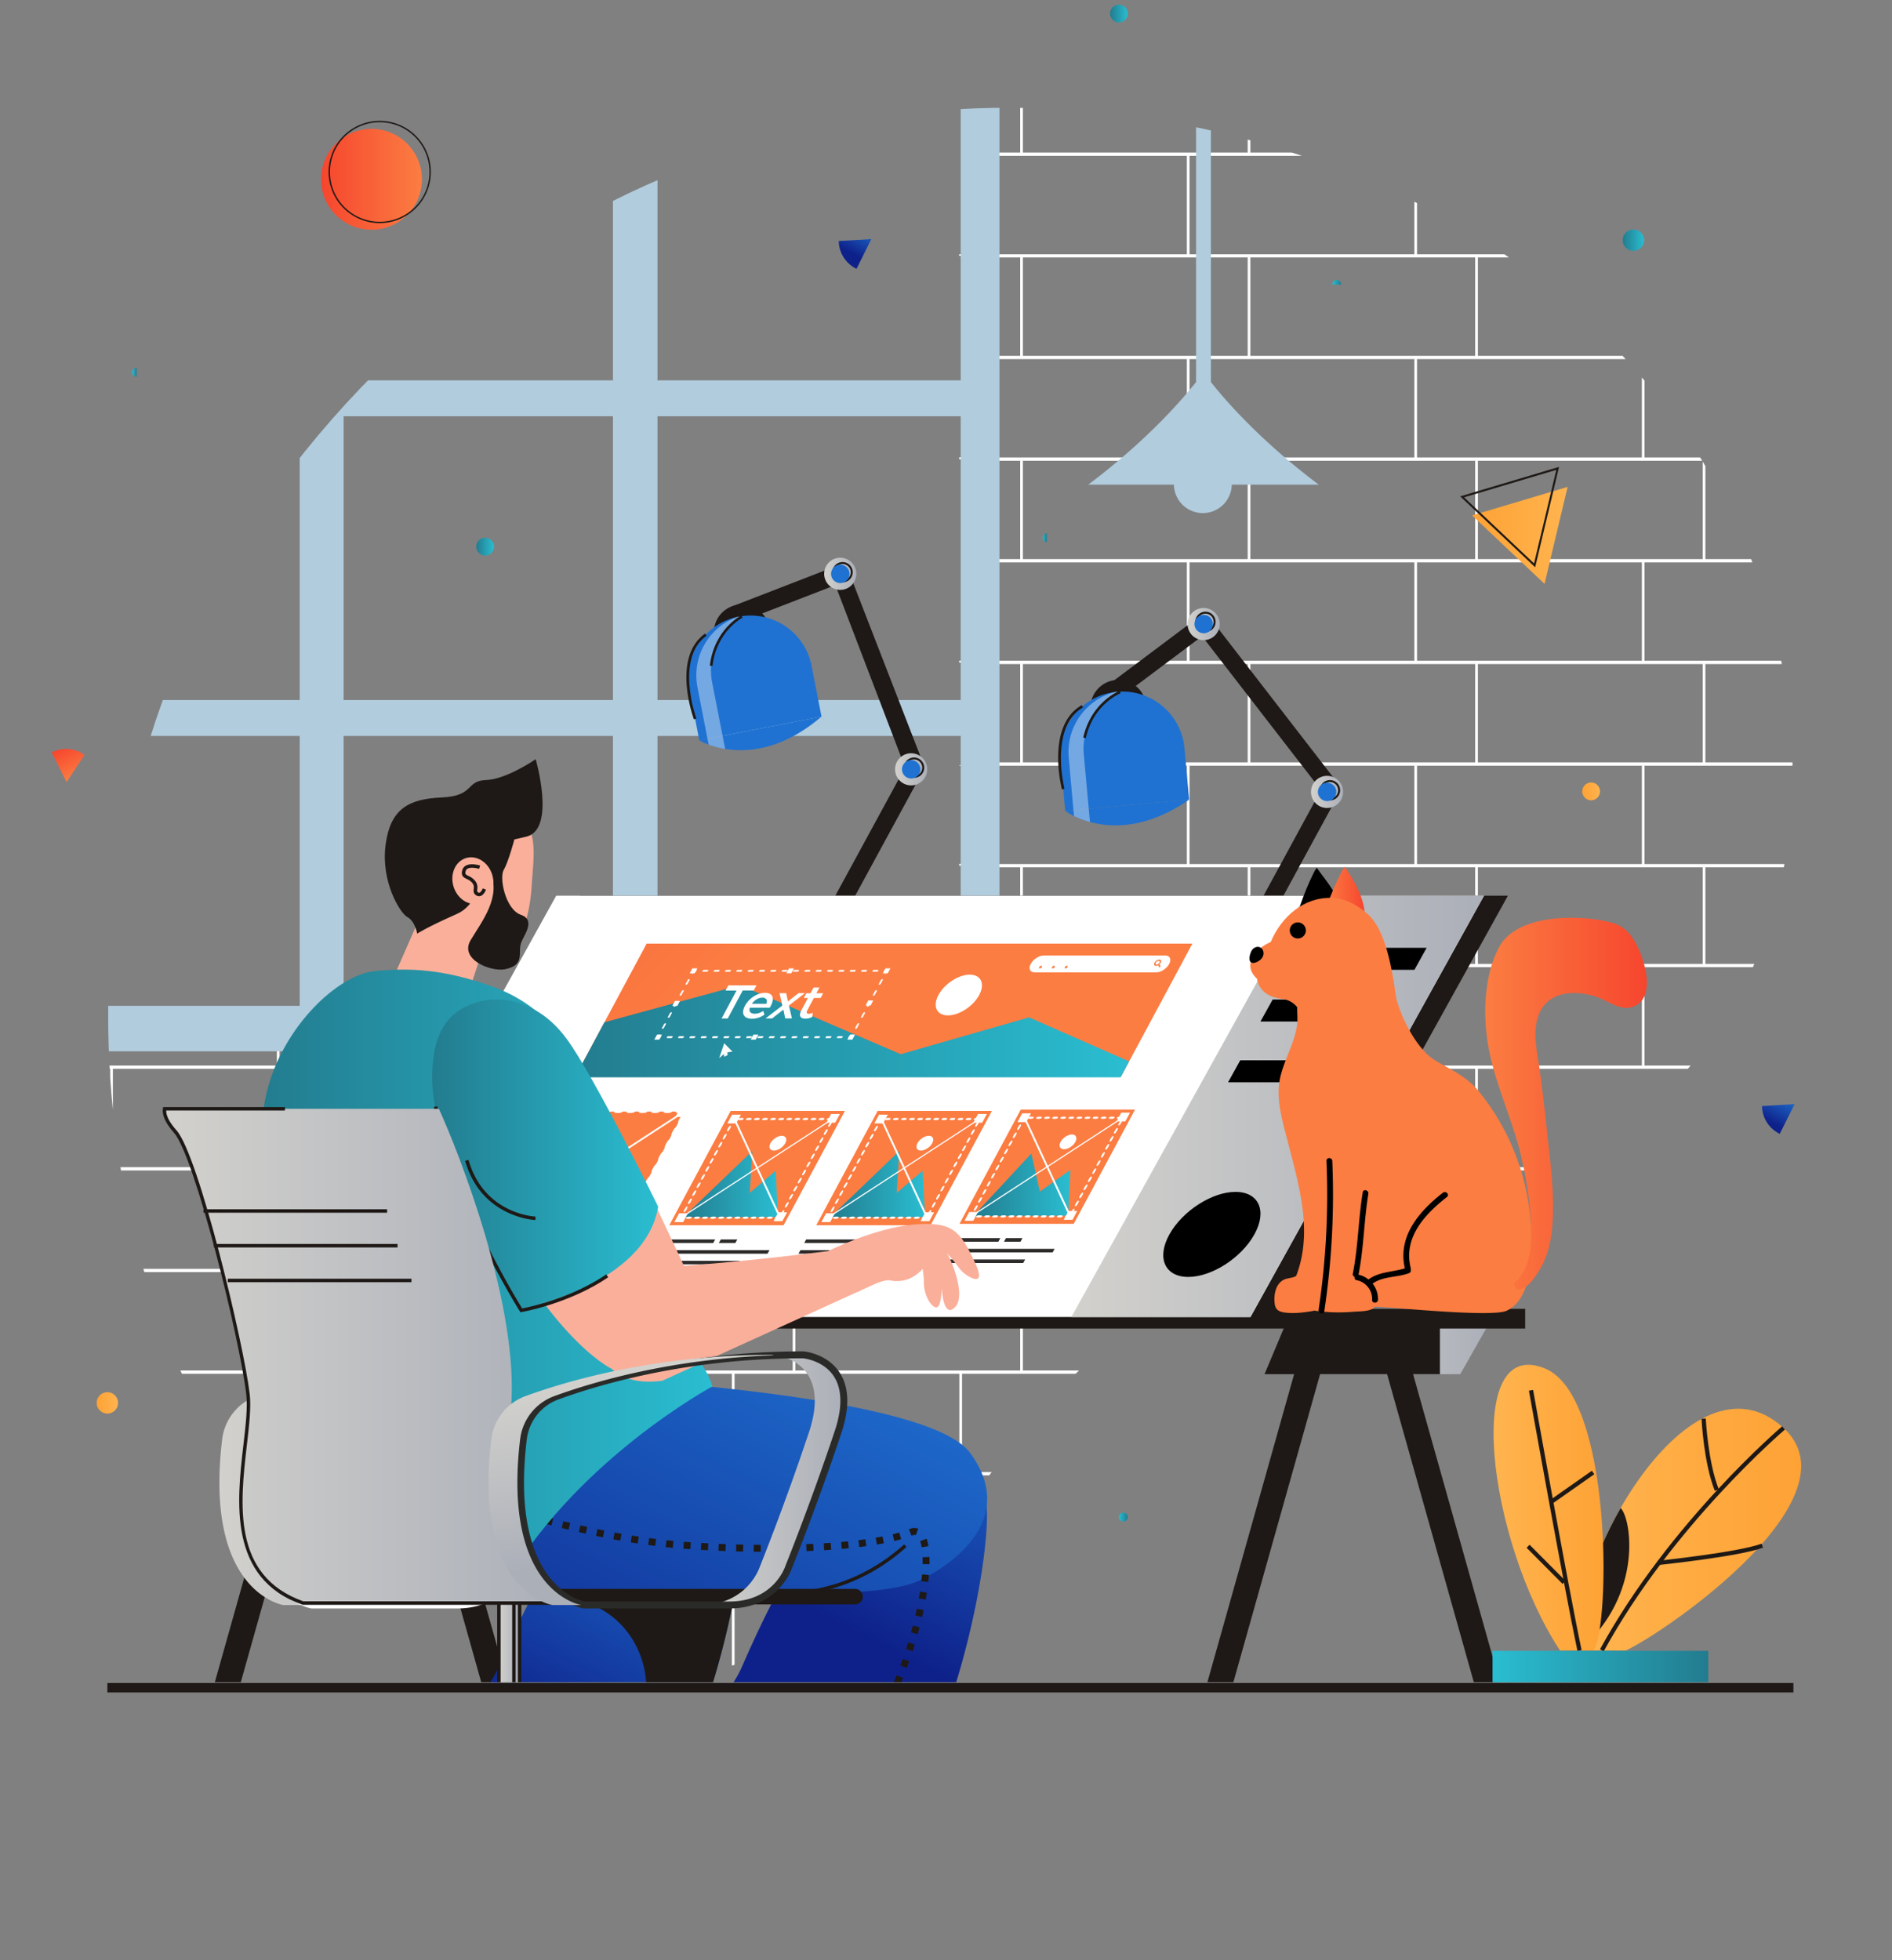 <svg xmlns="http://www.w3.org/2000/svg" xmlns:xlink="http://www.w3.org/1999/xlink" viewBox="0 0 2002.11 2074.24"><rect x="0" y="0" width="2002.11" height="2074.24" fill="#808080" stroke="none"/><defs><linearGradient id="Áåçûìÿííûé_ãðàäèåíò_43-6" x1="1394.62" y1="838.05" x2="1414.06" y2="838.05" xlink:href="#Áåçûìÿííûé_ãðàäèåíò_43"/><linearGradient id="Áåçûìÿííûé_ãðàäèåíò_60-13" x1="657.8" y1="1452.25" x2="689.69" y2="1639.96" xlink:href="#Áåçûìÿííûé_ãðàäèåíò_60"/><linearGradient id="Áåçûìÿííûé_ãðàäèåíò_75-12" x1="4804.36" y1="1832.82" x2="5032.67" y2="1832.82" gradientTransform="matrix(-1 0 0 1 6612.08 0)" xlink:href="#Áåçûìÿííûé_ãðàäèåíò_75"/><linearGradient id="Áåçûìÿííûé_ãðàäèåíò_21-5" x1="4915.22" y1="1595.48" x2="5031.58" y2="1595.48" gradientTransform="matrix(-1 0 0 1 6612.08 0)" xlink:href="#Áåçûìÿííûé_ãðàäèåíò_21"/><linearGradient id="Áåçûìÿííûé_ãðàäèåíò_21-4" x1="4706.11" y1="1618.74" x2="4941.46" y2="1618.74" gradientTransform="matrix(-1 0 0 1 6612.08 0)" xlink:href="#Áåçûìÿííûé_ãðàäèåíò_21"/><linearGradient id="Áåçûìÿííûé_ãðàäèåíò_30-17" x1="1491.6" y1="1399.41" x2="1378.54" y2="947.17" xlink:href="#Áåçûìÿííûé_ãðàäèåíò_30"/><linearGradient id="Áåçûìÿííûé_ãðàäèåíò_30-16" x1="3331.59" y1="944.39" x2="3373.51" y2="944.39" gradientTransform="matrix(-1 0 0 1 4775.8 0)" xlink:href="#Áåçûìÿííûé_ãðàäèåíò_30"/><linearGradient id="Áåçûìÿííûé_ãðàäèåíò_30-15" x1="3033.11" y1="1167.88" x2="3204.09" y2="1167.88" gradientTransform="matrix(-1 0 0 1 4775.8 0)" xlink:href="#Áåçûìÿííûé_ãðàäèåíò_30"/><linearGradient id="Áåçûìÿííûé_ãðàäèåíò_30-14" x1="1501.25" y1="1397" x2="1388.19" y2="944.76" xlink:href="#Áåçûìÿííûé_ãðàäèåíò_30"/><linearGradient id="Áåçûìÿííûé_ãðàäèåíò_60-12" x1="740.87" y1="1566.15" x2="892.74" y2="1566.15" xlink:href="#Áåçûìÿííûé_ãðàäèåíò_60"/><linearGradient id="Áåçûìÿííûé_ãðàäèåíò_60-11" x1="174.03" y1="1434.94" x2="600.74" y2="1434.94" xlink:href="#Áåçûìÿííûé_ãðàäèåíò_60"/><linearGradient id="Áåçûìÿííûé_ãðàäèåíò_60-10" x1="527.95" y1="1857.55" x2="549.82" y2="1857.55" xlink:href="#Áåçûìÿííûé_ãðàäèåíò_60"/><linearGradient id="Áåçûìÿííûé_ãðàäèåíò_75-11" x1="457.32" y1="1221.55" x2="696.43" y2="1221.55" xlink:href="#Áåçûìÿííûé_ãðàäèåíò_75"/><linearGradient id="Áåçûìÿííûé_ãðàäèåíò_75-10" x1="277.27" y1="1355.29" x2="753.88" y2="1355.29" xlink:href="#Áåçûìÿííûé_ãðàäèåíò_75"/><linearGradient id="Áåçûìÿííûé_ãðàäèåíò_43-13" x1="429.41" y1="1568.38" x2="1044.61" y2="1568.38" xlink:href="#Áåçûìÿííûé_ãðàäèåíò_43"/><linearGradient id="Áåçûìÿííûé_ãðàäèåíò_43-12" x1="735.1" y1="1781.06" x2="1044.44" y2="1781.06" xlink:href="#Áåçûìÿííûé_ãðàäèåíò_43"/><linearGradient id="Áåçûìÿííûé_ãðàäèåíò_60-9" x1="613.16" y1="1955.45" x2="721.51" y2="1955.45" xlink:href="#Áåçûìÿííûé_ãðàäèåíò_60"/><linearGradient id="Áåçûìÿííûé_ãðàäèåíò_75-9" x1="623.07" y1="1942.55" x2="803.1" y2="1942.55" xlink:href="#Áåçûìÿííûé_ãðàäèåíò_75"/><linearGradient id="Áåçûìÿííûé_ãðàäèåíò_43-11" x1="477.71" y1="1781.06" x2="787.05" y2="1781.06" xlink:href="#Áåçûìÿííûé_ãðàäèåíò_43"/><linearGradient id="Áåçûìÿííûé_ãðàäèåíò_60-8" x1="355.77" y1="1955.45" x2="464.11" y2="1955.45" xlink:href="#Áåçûìÿííûé_ãðàäèåíò_60"/><linearGradient id="Áåçûìÿííûé_ãðàäèåíò_21" x1="1557.77" y1="566.58" x2="1658.85" y2="566.58" gradientUnits="userSpaceOnUse"><stop offset="0" stop-color="#fea235"/><stop offset="1" stop-color="#ffb44f"/></linearGradient><linearGradient id="Áåçûìÿííûé_ãðàäèåíò_30" x1="339.73" y1="189.76" x2="446.5" y2="189.76" gradientTransform="rotate(45 393.12 189.756)" gradientUnits="userSpaceOnUse"><stop offset="0" stop-color="#f6462e"/><stop offset="1" stop-color="#fb7d42"/></linearGradient><linearGradient id="Áåçûìÿííûé_ãðàäèåíò_43" x1="2028.64" y1="-1453.49" x2="2063.78" y2="-1453.49" gradientTransform="rotate(-62.6 2883.514 332.727)" gradientUnits="userSpaceOnUse"><stop offset="0" stop-color="#0e218a"/><stop offset="1" stop-color="#1f72d2"/></linearGradient><linearGradient id="Áåçûìÿííûé_ãðàäèåíò_43-2" x1="1659.71" y1="-166.5" x2="1694.85" y2="-166.5" xlink:href="#Áåçûìÿííûé_ãðàäèåíò_43"/><linearGradient id="Áåçûìÿííûé_ãðàäèåíò_30-2" x1="1001.32" y1="840.94" x2="1036.45" y2="840.94" gradientTransform="rotate(64.07 575.676 69.665)" xlink:href="#Áåçûìÿííûé_ãðàäèåíò_30"/><linearGradient id="Áåçûìÿííûé_ãðàäèåíò_2" x1="1184.06" y1="1605.5" x2="1193.47" y2="1605.5" gradientUnits="userSpaceOnUse"><stop offset="0" stop-color="#2abdd1"/><stop offset="1" stop-color="#237c8f"/></linearGradient><linearGradient id="Áåçûìÿííûé_ãðàäèåíò_2-2" x1="139.86" y1="393.96" x2="144.57" y2="393.96" xlink:href="#Áåçûìÿííûé_ãðàäèåíò_2"/><linearGradient id="Áåçûìÿííûé_ãðàäèåíò_2-3" x1="1103.09" y1="569.08" x2="1107.79" y2="569.08" xlink:href="#Áåçûìÿííûé_ãðàäèåíò_2"/><linearGradient id="Áåçûìÿííûé_ãðàäèåíò_2-4" x1="1409.85" y1="298.84" x2="1419.26" y2="298.84" xlink:href="#Áåçûìÿííûé_ãðàäèåíò_2"/><linearGradient id="Áåçûìÿííûé_ãðàäèåíò_75" x1="1174.65" y1="14.34" x2="1193.47" y2="14.34" gradientUnits="userSpaceOnUse"><stop offset="0" stop-color="#237c8f"/><stop offset="1" stop-color="#2abdd1"/></linearGradient><linearGradient id="Áåçûìÿííûé_ãðàäèåíò_75-2" x1="503.96" y1="578.49" x2="522.78" y2="578.49" xlink:href="#Áåçûìÿííûé_ãðàäèåíò_75"/><linearGradient id="Áåçûìÿííûé_ãðàäèåíò_21-2" x1="1674.32" y1="837.51" x2="1693.14" y2="837.51" xlink:href="#Áåçûìÿííûé_ãðàäèåíò_21"/><linearGradient id="Áåçûìÿííûé_ãðàäèåíò_75-3" x1="1717.15" y1="254.15" x2="1739.74" y2="254.15" xlink:href="#Áåçûìÿííûé_ãðàäèåíò_75"/><linearGradient id="Áåçûìÿííûé_ãðàäèåíò_21-3" x1="102.3" y1="1484.62" x2="124.9" y2="1484.62" xlink:href="#Áåçûìÿííûé_ãðàäèåíò_21"/><linearGradient id="Áåçûìÿííûé_ãðàäèåíò_75-8" x1="365.68" y1="1942.55" x2="545.71" y2="1942.55" xlink:href="#Áåçûìÿííûé_ãðàäèåíò_75"/><linearGradient id="Áåçûìÿííûé_ãðàäèåíò_30-3" x1="339.73" y1="1427.39" x2="525.32" y2="1427.39" xlink:href="#Áåçûìÿííûé_ãðàäèåíò_30"/><linearGradient id="Áåçûìÿííûé_ãðàäèåíò_60" x1="1390.08" y1="1427.39" x2="1575.67" y2="1427.39" gradientUnits="userSpaceOnUse"><stop offset="0" stop-color="#d2d1cd"/><stop offset="1" stop-color="#abafb8"/></linearGradient><linearGradient id="Áåçûìÿííûé_ãðàäèåíò_43-3" x1="1122" y1="794.99" x2="1258.3" y2="794.99" xlink:href="#Áåçûìÿííûé_ãðàäèåíò_43"/><linearGradient id="Áåçûìÿííûé_ãðàäèåíò_43-4" x1="1127.19" y1="859.85" x2="1258.29" y2="859.85" xlink:href="#Áåçûìÿííûé_ãðàäèåíò_43"/><linearGradient id="Áåçûìÿííûé_ãðàäèåíò_60-2" x1="1256.78" y1="660.41" x2="1290.7" y2="660.41" xlink:href="#Áåçûìÿííûé_ãðàäèåíò_60"/><linearGradient id="Áåçûìÿííûé_ãðàäèåíò_43-5" x1="1264.02" y1="660.42" x2="1283.46" y2="660.42" xlink:href="#Áåçûìÿííûé_ãðàäèåíò_43"/><linearGradient id="Áåçûìÿííûé_ãðàäèåíò_60-3" x1="1387.38" y1="838.05" x2="1421.3" y2="838.05" xlink:href="#Áåçûìÿííûé_ãðàäèåíò_60"/><linearGradient id="Áåçûìÿííûé_ãðàäèåíò_60-7" x1="232.18" y1="1566.15" x2="534.41" y2="1566.15" xlink:href="#Áåçûìÿííûé_ãðàäèåíò_60"/><linearGradient id="Áåçûìÿííûé_ãðàäèåíò_43-7" x1="728.4" y1="717.43" x2="869.27" y2="717.43" xlink:href="#Áåçûìÿííûé_ãðàäèåíò_43"/><linearGradient id="Áåçûìÿííûé_ãðàäèåíò_43-8" x1="740.05" y1="776.11" x2="869.27" y2="776.11" xlink:href="#Áåçûìÿííûé_ãðàäèåíò_43"/><linearGradient id="Áåçûìÿííûé_ãðàäèåíò_60-4" x1="872.21" y1="607.3" x2="906.14" y2="607.3" xlink:href="#Áåçûìÿííûé_ãðàäèåíò_60"/><linearGradient id="Áåçûìÿííûé_ãðàäèåíò_43-9" x1="879.45" y1="607.3" x2="898.9" y2="607.3" xlink:href="#Áåçûìÿííûé_ãðàäèåíò_43"/><linearGradient id="Áåçûìÿííûé_ãðàäèåíò_60-5" x1="947.25" y1="814.16" x2="981.18" y2="814.16" xlink:href="#Áåçûìÿííûé_ãðàäèåíò_60"/><linearGradient id="Áåçûìÿííûé_ãðàäèåíò_43-10" x1="954.5" y1="814.16" x2="973.94" y2="814.16" xlink:href="#Áåçûìÿííûé_ãðàäèåíò_43"/><linearGradient id="Áåçûìÿííûé_ãðàäèåíò_30-4" x1="608.83" y1="1068.88" x2="1261.78" y2="1068.88" xlink:href="#Áåçûìÿííûé_ãðàäèåíò_30"/><linearGradient id="Áåçûìÿííûé_ãðàäèåíò_75-4" x1="608.34" y1="1091.34" x2="1194.87" y2="1091.34" xlink:href="#Áåçûìÿííûé_ãðàäèåíò_75"/><linearGradient id="Áåçûìÿííûé_ãðàäèåíò_30-5" x1="1099.51" y1="1023.47" x2="1102.75" y2="1023.47" xlink:href="#Áåçûìÿííûé_ãðàäèåíò_30"/><linearGradient id="Áåçûìÿííûé_ãðàäèåíò_30-6" x1="1113.05" y1="1023.47" x2="1116.28" y2="1023.47" xlink:href="#Áåçûìÿííûé_ãðàäèåíò_30"/><linearGradient id="Áåçûìÿííûé_ãðàäèåíò_30-7" x1="1126.58" y1="1023.47" x2="1129.82" y2="1023.47" xlink:href="#Áåçûìÿííûé_ãðàäèåíò_30"/><linearGradient id="Áåçûìÿííûé_ãðàäèåíò_30-8" x1="1221.24" y1="1018.76" x2="1228.76" y2="1018.76" xlink:href="#Áåçûìÿííûé_ãðàäèåíò_30"/><linearGradient id="Áåçûìÿííûé_ãðàäèåíò_30-9" x1="1225.26" y1="1021.91" x2="1228.13" y2="1021.91" xlink:href="#Áåçûìÿííûé_ãðàäèåíò_30"/><linearGradient id="Áåçûìÿííûé_ãðàäèåíò_30-10" x1="480.95" y1="1255.42" x2="724.05" y2="1255.42" xlink:href="#Áåçûìÿííûé_ãðàäèåíò_30"/><linearGradient id="Áåçûìÿííûé_ãðàäèåíò_30-11" x1="708.29" y1="1236.08" x2="894.11" y2="1236.08" xlink:href="#Áåçûìÿííûé_ãðàäèåíò_30"/><linearGradient id="Áåçûìÿííûé_ãðàäèåíò_75-5" x1="723.01" y1="1253.15" x2="823.39" y2="1253.15" xlink:href="#Áåçûìÿííûé_ãðàäèåíò_75"/><linearGradient id="Áåçûìÿííûé_ãðàäèåíò_30-12" x1="863.83" y1="1236.08" x2="1049.65" y2="1236.08" xlink:href="#Áåçûìÿííûé_ãðàäèåíò_30"/><linearGradient id="Áåçûìÿííûé_ãðàäèåíò_75-6" x1="878.55" y1="1253.15" x2="978.94" y2="1253.15" xlink:href="#Áåçûìÿííûé_ãðàäèåíò_75"/><linearGradient id="Áåçûìÿííûé_ãðàäèåíò_30-13" x1="1015.3" y1="1234.69" x2="1201.11" y2="1234.69" xlink:href="#Áåçûìÿííûé_ãðàäèåíò_30"/><linearGradient id="Áåçûìÿííûé_ãðàäèåíò_75-7" x1="1030.02" y1="1253.79" x2="1132.63" y2="1253.79" xlink:href="#Áåçûìÿííûé_ãðàäèåíò_75"/><linearGradient id="Áåçûìÿííûé_ãðàäèåíò_60-6" x1="1133.74" y1="1170.83" x2="1570.36" y2="1170.83" xlink:href="#Áåçûìÿííûé_ãðàäèåíò_60"/><radialGradient id="Áåçûìÿííûé_ãðàäèåíò_40" cx="1451.87" cy="1525.5" r="234.67" gradientUnits="userSpaceOnUse"><stop offset="0" stop-color="#fff"/><stop offset="1" stop-color="gray"/></radialGradient><radialGradient id="Áåçûìÿííûé_ãðàäèåíò_86-2" cx="1005.68" cy="947.54" r="862.84" xlink:href="#Áåçûìÿííûé_ãðàäèåíò_86"/><radialGradient id="Áåçûìÿííûé_ãðàäèåíò_86" cx="1451.87" cy="1525.5" r="234.67" gradientUnits="userSpaceOnUse"><stop offset="0" stop-color="#b3d6ff"/><stop offset="1" stop-color="#e6f2fe"/></radialGradient><radialGradient id="Áåçûìÿííûé_ãðàäèåíò_86-3" cx="542.81" cy="584.41" r="494.55" xlink:href="#Áåçûìÿííûé_ãðàäèåíò_86"/><radialGradient id="Áåçûìÿííûé_ãðàäèåíò_40-3" cx="542.81" cy="584.41" r="494.55" xlink:href="#Áåçûìÿííûé_ãðàäèåíò_40"/><radialGradient id="Áåçûìÿííûé_ãðàäèåíò_40-2" cx="1005.68" cy="947.54" r="862.84" xlink:href="#Áåçûìÿííûé_ãðàäèåíò_40"/><filter id="luminosity-noclip" x="1220.01" y="-9080.55" width="463.73" height="32766" filterUnits="userSpaceOnUse" color-interpolation-filters="sRGB"><feFlood flood-color="#fff" result="bg"/><feBlend in="SourceGraphic" in2="bg"/></filter><filter id="luminosity-noclip-4" x="1220.01" y="1288.06" width="463.73" height="474.89" filterUnits="userSpaceOnUse" color-interpolation-filters="sRGB"><feFlood flood-color="#fff" result="bg"/><feBlend in="SourceGraphic" in2="bg"/></filter><filter id="luminosity-noclip-5" x="114.48" y="114.03" width="1782.42" height="1667.02" filterUnits="userSpaceOnUse" color-interpolation-filters="sRGB"><feFlood flood-color="#fff" result="bg"/><feBlend in="SourceGraphic" in2="bg"/></filter><filter id="luminosity-noclip-3" x="52.5" y="-9080.55" width="980.61" height="32766" filterUnits="userSpaceOnUse" color-interpolation-filters="sRGB"><feFlood flood-color="#fff" result="bg"/><feBlend in="SourceGraphic" in2="bg"/></filter><filter id="luminosity-noclip-6" x="52.5" y="85.65" width="980.61" height="997.52" filterUnits="userSpaceOnUse" color-interpolation-filters="sRGB"><feFlood flood-color="#fff" result="bg"/><feBlend in="SourceGraphic" in2="bg"/></filter><filter id="luminosity-noclip-2" x="114.48" y="-9080.55" width="1782.42" height="32766" filterUnits="userSpaceOnUse" color-interpolation-filters="sRGB"><feFlood flood-color="#fff" result="bg"/><feBlend in="SourceGraphic" in2="bg"/></filter><mask id="mask-4" x="1220.01" y="1288.06" width="463.73" height="474.89" maskUnits="userSpaceOnUse"><g style="mask:url(#mask);filter:url(#luminosity-noclip-4)"><path d="M1518.57 1301.44c-143 39.62-413 315.76-245.55 445.28s667.55-562.25 245.55-445.28Z" style="fill:url(#Áåçûìÿííûé_ãðàäèåíò_40);mix-blend-mode:multiply"/></g></mask><mask id="mask-3" x="52.5" y="-9080.55" width="980.61" height="32766" maskUnits="userSpaceOnUse"/><mask id="mask" x="1220.01" y="-9080.55" width="463.73" height="32766" maskUnits="userSpaceOnUse"/><mask id="mask-6" x="52.5" y="85.65" width="980.61" height="997.52" maskUnits="userSpaceOnUse"><g style="mask:url(#mask-3);filter:url(#luminosity-noclip-6)"><path style="fill:url(#Áåçûìÿííûé_ãðàäèåíò_40-3);mix-blend-mode:multiply" d="M52.5 85.65h980.61v997.52H52.5z"/></g></mask><mask id="mask-2" x="114.48" y="-9080.55" width="1782.42" height="32766" maskUnits="userSpaceOnUse"/><mask id="mask-5" x="114.48" y="114.03" width="1782.42" height="1667.02" maskUnits="userSpaceOnUse"><g style="mask:url(#mask-2);filter:url(#luminosity-noclip-5)"><path d="M1557.23 1259.55c-606 123.51-424.19 438.82-828.52 513.09-545.53 100.19-801.35-717.88-459.34-1222.76C542.67 146.43 1014.15 19 1431.89 184.65c590.04 234.05 603.66 977.42 125.34 1074.9Z" style="fill:url(#Áåçûìÿííûé_ãðàäèåíò_40-2);mix-blend-mode:multiply"/></g></mask><clipPath id="clip-path-2"><path class="cls-7" d="M144.57 556.77h1791.49V1780.2H144.57z"/></clipPath><clipPath id="clip-path"><path class="cls-7" d="M1557.23 1259.55c-606 123.51-424.19 438.82-828.52 513.09-545.53 100.19-801.35-717.88-459.34-1222.76C542.67 146.43 1014.15 19 1431.89 184.65c590.04 234.05 603.66 977.42 125.34 1074.9Z"/></clipPath><style>.cls-7{fill:none}.cls-8{opacity:.7}.cls-14,.cls-38{fill:#fff}.cls-17{fill:#b1ccdd}.cls-19{fill:#1e1916}.cls-38{opacity:.38}.cls-56{fill:#2c2b2a}.cls-74{fill:#faaf9a}</style></defs><g id="Layer_2" data-name="Layer 2"><g id="Layer_1-2" data-name="Layer 1"><g style="mask:url(#mask-4)" class="cls-8"><path d="M1518.57 1301.44c-143 39.62-413 315.76-245.55 445.28s667.55-562.25 245.55-445.28Z" style="fill:url(#Áåçûìÿííûé_ãðàäèåíò_86)"/></g><g style="mask:url(#mask-5)" class="cls-8"><path d="M1557.23 1259.55c-606 123.51-424.19 438.82-828.52 513.09-545.53 100.19-801.35-717.88-459.34-1222.76C542.67 146.43 1014.15 19 1431.89 184.65c590.04 234.05 603.66 977.42 125.34 1074.9Z" style="fill:url(#Áåçûìÿííûé_ãðàäèåíò_86-2)"/></g><g style="clip-path:url(#clip-path)"><path class="cls-14" d="M1041.26 161.44h960.84v3.46h-960.84zM1041.26 52.8h960.84v3.49h-960.84z"/><path class="cls-14" d="M1801.78 57.05h2.85v106.11h-2.85zM1561.04 57.05h2.85v106.11h-2.85zM1320.3 57.05h2.85v106.11h-2.85zM1079.56 57.05h2.85v106.11h-2.85zM1015.18 269.01h2.87v1.73h-2.87zM1041.26 269.01h960.84v3.46h-960.84z"/><path class="cls-14" d="M1737.4 164.62h2.85v106.11h-2.85zM1496.66 164.62h2.85v106.11h-2.85zM1255.92 164.62h2.85v106.11h-2.85zM1015.18 269.01h2.87v1.73h-2.87zM1041.26 376.54h960.84v3.5h-960.84z"/><path class="cls-14" d="M1801.78 272.19h2.85V378.3h-2.85zM1561.04 272.19h2.85V378.3h-2.85zM1320.3 272.19h2.85V378.3h-2.85zM1079.56 272.19h2.85V378.3h-2.85zM1015.18 484.11h2.87v1.77h-2.87zM1041.26 484.11h960.84v3.49h-960.84z"/><path class="cls-14" d="M1737.4 379.75h2.85v106.11h-2.85zM1496.66 379.75h2.85v106.11h-2.85zM1255.92 379.75h2.85v106.11h-2.85zM1015.18 484.11h2.87v1.77h-2.87zM1041.26 591.68h960.84v3.49h-960.84z"/><path class="cls-14" d="M1801.78 487.32h2.85v106.11h-2.85zM1561.04 487.32h2.85v106.11h-2.85zM1320.3 487.32h2.85v106.11h-2.85zM1079.56 487.32h2.85v106.11h-2.85zM1015.18 699.25h2.87v1.73h-2.87zM1041.26 699.25h960.84v3.5h-960.84z"/><path class="cls-14" d="M1737.4 594.89h2.85V701h-2.85zM1496.66 594.89h2.85V701h-2.85zM1255.92 594.89h2.85V701h-2.85zM1015.18 699.25h2.87v1.73h-2.87zM1015.18 810.02h2.87v.29h-2.87zM1041.26 806.82h960.84v3.49h-960.84z"/><path class="cls-14" d="M1801.78 702.45h2.85v106.11h-2.85zM1561.04 702.45h2.85v106.11h-2.85zM1320.3 702.45h2.85v106.11h-2.85zM1079.56 702.45h2.85v106.11h-2.85zM1015.18 914.39h2.87v1.73h-2.87zM1041.26 914.39h960.84v3.5h-960.84z"/><path class="cls-14" d="M1737.4 810.02h2.85v106.11h-2.85zM1496.66 810.02h2.85v106.11h-2.85zM1255.92 810.02h2.85v106.11h-2.85zM1015.18 810.02h2.87v.29h-2.87zM1015.18 914.39h2.87v1.73h-2.87zM1015.18 1023.25h2.87v.26h-2.87zM1041.26 1020.05h960.84v3.46h-960.84z"/><path class="cls-14" d="M1801.78 915.66h2.85v106.11h-2.85zM1561.04 915.66h2.85v106.11h-2.85zM1320.3 915.66h2.85v106.11h-2.85zM1079.56 915.66h2.85v106.11h-2.85zM31.12 1127.62H2002.1v3.46H31.12z"/><path class="cls-14" d="M1737.4 1023.23h2.85v106.11h-2.85zM1496.66 1023.23h2.85v106.11h-2.85zM1255.92 1023.23h2.85v106.11h-2.85zM1015.18 1023.25h2.87v.26h-2.87zM1015.18 1089.54h2.87v39.8h-2.87zM774.44 1089.54h2.87v39.8h-2.87zM533.69 1127.62h2.87v1.73h-2.87zM292.95 1089.54h2.87v39.8h-2.87zM31.11 1235.17h1971v3.47h-1971z"/><path class="cls-14" d="M1801.78 1130.8h2.85v106.11h-2.85zM1561.04 1130.8h2.85v106.11h-2.85zM1320.3 1130.8h2.85v106.11h-2.85zM1079.56 1130.8h2.85v106.11h-2.85zM838.82 1130.8h2.85v106.11h-2.85zM598.08 1130.8h2.85v106.11h-2.85zM357.34 1130.8h2.85v106.11h-2.85zM116.6 1130.8h2.85v106.11h-2.85zM31.11 1342.74h1971v3.47h-1971z"/><path class="cls-14" d="M1737.4 1238.37h2.85v106.11h-2.85zM1496.66 1238.37h2.85v106.11h-2.85zM1255.92 1238.37h2.85v106.11h-2.85zM1015.18 1238.37h2.85v106.11h-2.85zM774.44 1238.37h2.85v106.11h-2.85zM533.7 1238.37h2.85v106.11h-2.85zM292.96 1238.37h2.85v106.11h-2.85zM31.11 1450.31h1971v3.47h-1971z"/><path class="cls-14" d="M1801.78 1345.93h2.85v106.11h-2.85zM1561.04 1345.93h2.85v106.11h-2.85zM1320.3 1345.93h2.85v106.11h-2.85zM1079.56 1345.93h2.85v106.11h-2.85zM838.82 1345.93h2.85v106.11h-2.85zM598.08 1345.93h2.85v106.11h-2.85zM357.34 1345.93h2.85v106.11h-2.85zM116.6 1345.93h2.85v106.11h-2.85zM31.11 1557.87h1971v3.47h-1971z"/><path class="cls-14" d="M1737.4 1453.5h2.85v106.11h-2.85zM1496.66 1453.5h2.85v106.11h-2.85zM1255.92 1453.5h2.85v106.11h-2.85zM1015.18 1453.5h2.85v106.11h-2.85zM774.44 1453.5h2.85v106.11h-2.85zM533.7 1453.5h2.85v106.11h-2.85zM292.96 1453.5h2.85v106.11h-2.85zM31.11 1665.44h1971v3.47h-1971z"/><path class="cls-14" d="M1801.78 1561.07h2.85v106.1h-2.85zM1561.04 1561.07h2.85v106.1h-2.85zM1320.3 1561.07h2.85v106.1h-2.85zM1079.56 1561.07h2.85v106.1h-2.85zM838.82 1561.07h2.85v106.1h-2.85zM598.08 1561.07h2.85v106.1h-2.85zM357.34 1561.07h2.85v106.1h-2.85zM116.6 1561.07h2.85v106.1h-2.85zM31.11 1773.01h1971v3.47h-1971z"/><path class="cls-14" d="M1737.4 1668.63h2.85v106.11h-2.85zM1496.66 1668.63h2.85v106.11h-2.85zM1255.92 1668.63h2.85v106.11h-2.85zM1015.18 1668.63h2.85v106.11h-2.85zM774.44 1668.63h2.85v106.11h-2.85zM533.7 1668.63h2.85v106.11h-2.85zM292.96 1668.63h2.85v106.11h-2.85z"/><g style="mask:url(#mask-6)" class="cls-8"><path style="fill:url(#Áåçûìÿííûé_ãðàäèåíò_86-3)" d="M52.5 85.65h980.61v997.52H52.5z"/></g><path class="cls-17" d="M0 1064.45a469.15 469.15 0 0 0 25.2 48.15h1032.46V46.93c-13.57-1.73-27.29-3.62-41.05-5.8V402.5H695.77V1.46a238.57 238.57 0 0 0-47.13-.55V402.5h-285V156.2h-46.48v246.3h-217q-7.71 18.38-14.19 38h231.19v300.34H21.32q.48 18.79 2 38h293.84v285.6Zm695.77-285.6h320.84v285.6H695.77Zm0-338.35h320.84v300.34H695.77Zm-47.13 300.34h-285V440.5h285Zm0 323.61h-285v-285.6h285ZM1395.48 512.9c-62.23-46.88-99.13-89.58-114.11-108.6V111.2h-15.7v293.09c-15 19-51.88 61.73-114.1 108.61h90.63a30.63 30.63 0 0 0 61.25 0h92Z"/></g><path style="fill-rule:evenodd;fill:url(#Áåçûìÿííûé_ãðàäèåíò_21)" d="m1634.42 617.88-76.65-72.46 101.08-30.15-24.43 102.61z"/><path class="cls-19" d="m1624.5 600.3-79.33-75 104.62-31.2Zm-75.19-74 74 69.93 23.58-99Z"/><circle cx="393.12" cy="189.76" r="53.38" transform="rotate(-45 393.11 189.758)" style="fill:url(#Áåçûìÿííûé_ãðàäèåíò_30)"/><path class="cls-19" d="M401.81 236.11A54.11 54.11 0 1 1 455.92 182a54.16 54.16 0 0 1-54.11 54.11Zm0-106.76A52.66 52.66 0 1 0 454.47 182a52.72 52.72 0 0 0-52.66-52.65Z"/><path d="m906 284.29.38.19L922 253.05l-34.37 2v1.81A33.32 33.32 0 0 0 906 284.29Z" style="fill:url(#Áåçûìÿííûé_ãðàäèåíò_43)"/><path d="m1882.94 1199.72.38.19 15.7-31.43-34.37 2v1.8a33.32 33.32 0 0 0 18.29 27.44Z" style="fill:url(#Áåçûìÿííûé_ãðàäèåíò_43-2)"/><path d="m55.1 796.09-.38.19 15.69 31.43 19-28.71-1.41-1.09a33.3 33.3 0 0 0-32.9-1.82Z" style="fill:url(#Áåçûìÿííûé_ãðàäèåíò_30-2)"/><path d="M1193.47 1605.5a4.71 4.71 0 1 1-4.71-4.71 4.7 4.7 0 0 1 4.71 4.71Z" style="fill:url(#Áåçûìÿííûé_ãðàäèåíò_2)"/><path d="M144.57 398.67a4.71 4.71 0 1 1 0-9.41Z" style="fill:url(#Áåçûìÿííûé_ãðàäèåíò_2-2)"/><path d="M1107.79 573.79a4.71 4.71 0 0 1 0-9.41Z" style="fill:url(#Áåçûìÿííûé_ãðàäèåíò_2-3)"/><path d="M1409.85 301.2a4.71 4.71 0 1 1 9.41 0Z" style="fill:url(#Áåçûìÿííûé_ãðàäèåíò_2-4)"/><path d="M1193.47 14.34a9.41 9.41 0 1 1-9.41-9.41 9.41 9.41 0 0 1 9.41 9.41Z" style="fill:url(#Áåçûìÿííûé_ãðàäèåíò_75)"/><path d="M522.78 578.49a9.41 9.41 0 1 1-9.41-9.41 9.41 9.41 0 0 1 9.41 9.41Z" style="fill:url(#Áåçûìÿííûé_ãðàäèåíò_75-2)"/><path d="M1693.14 837.51a9.41 9.41 0 1 1-9.41-9.41 9.41 9.41 0 0 1 9.41 9.41Z" style="fill:url(#Áåçûìÿííûé_ãðàäèåíò_21-2)"/><path d="M1739.74 254.15a11.3 11.3 0 1 1-11.3-11.3 11.3 11.3 0 0 1 11.3 11.3Z" style="fill:url(#Áåçûìÿííûé_ãðàäèåíò_75-3)"/><path d="M124.9 1484.62a11.3 11.3 0 1 1-11.3-11.3 11.3 11.3 0 0 1 11.3 11.3Z" style="fill:url(#Áåçûìÿííûé_ãðàäèåíò_21-3)"/><g style="clip-path:url(#clip-path-2)"><path style="fill:url(#Áåçûìÿííûé_ãðàäèåíò_30-3)" d="M339.73 1400.55h185.59l-30.42 53.68H339.73v-53.68z"/><path class="cls-19" d="M473.38 1454.23H287.79l22.51-53.68h163.08v53.68z"/><path class="cls-19" d="m592 2074.24-183.14-650.67 25.46-7.18 185.17 657.85H592zM144.57 2074.24l185.17-657.85 25.45 7.18-183.14 650.67h-27.48z"/><path style="fill:url(#Áåçûìÿííûé_ãðàäèåíò_60)" d="M1390.08 1400.55h185.59l-30.43 53.68h-155.16v-53.68z"/><path class="cls-19" d="M1523.72 1454.23h-185.59l22.52-53.68h163.07v53.68z"/><path class="cls-19" d="m1642.35 2074.24-183.14-650.67 25.46-7.18 185.16 657.85h-27.48zM1194.91 2074.24l185.17-657.85 25.46 7.18-183.14 650.67h-27.49zM281.35 1385.07h1332.59v20.91H281.35zM1310.69 1024.93a9.1 9.1 0 0 1-4.4-1.13 9.23 9.23 0 0 1-3.7-12.53l95.28-175.18L1272 673.27l-86.71 65.07a9.23 9.23 0 1 1-11.08-14.77l94-70.54a9.24 9.24 0 0 1 12.86 1.73l135.12 174.8a9.25 9.25 0 0 1 .81 10.07l-98.16 180.48a9.24 9.24 0 0 1-8.15 4.82Z"/><path class="cls-19" d="m1215.09 770.85-58.88 5.3-2.21-24.45a29.55 29.55 0 0 1 26.79-32.08 29.56 29.56 0 0 1 32.09 26.8Z"/><path d="m1127.17 858.09 131.13-11.84v-.32l-.18-2.18-4.71-51.92a65.9 65.9 0 0 0-59.21-59.66c-1.46-.16-2.93-.21-4.48-.25a63.22 63.22 0 0 0-7.75.21 65.9 65.9 0 0 0-59.68 71.45Z" style="fill:url(#Áåçûìÿííûé_ãðàäèåíò_43-3)"/><path d="M1258.29 846.25c-44.63 31-81.72 29.93-104.89 23.62a95.73 95.73 0 0 1-16.91-6.32 62.61 62.61 0 0 1-9.3-5.46l8.73-.78 16.22-1.45Z" style="fill:url(#Áåçûìÿííûé_ãðàäèåíò_43-4)"/><path class="cls-38" d="M1153.4 869.87a95.73 95.73 0 0 1-16.91-6.32l-.57-6.24-5-55.45a65.73 65.73 0 0 1 49.92-69.81c1.56.06 3 .13 4.48.26a66 66 0 0 0-38.46 65.92l5.25 57.63Z"/><path d="M1290.7 660.41a17 17 0 1 0-17 17 17 17 0 0 0 17-17Z" style="fill:url(#Áåçûìÿííûé_ãðàäèåíò_60-2)"/><path class="cls-19" d="M1275.6 668.87a10.77 10.77 0 1 1 10.76-10.77 10.79 10.79 0 0 1-10.76 10.77Zm0-19.44a8.68 8.68 0 1 0 8.67 8.67 8.68 8.68 0 0 0-8.67-8.67Z"/><path d="M1283.46 660.41a9.72 9.72 0 1 0-9.71 9.73 9.71 9.71 0 0 0 9.71-9.73Z" style="fill:url(#Áåçûìÿííûé_ãðàäèåíò_43-5)"/><path d="M1421.3 838.05a17 17 0 1 0-17 17 17 17 0 0 0 17-17Z" style="fill:url(#Áåçûìÿííûé_ãðàäèåíò_60-3)"/><path class="cls-19" d="M1407.35 847.06a10.76 10.76 0 1 1 10.77-10.77 10.78 10.78 0 0 1-10.77 10.77Zm0-19.44a8.68 8.68 0 1 0 8.68 8.67 8.68 8.68 0 0 0-8.68-8.67Z"/><path d="M1414.06 838.05a9.72 9.72 0 1 0-9.72 9.72 9.71 9.71 0 0 0 9.72-9.72Z" style="fill:url(#Áåçûìÿííûé_ãðàäèåíò_43-6)"/><path class="cls-19" d="m1126.44 834.74-2.69.69c-.7-2.74-16.81-67.44 20.93-89.19l1.39 2.4c-35.91 20.7-19.79 85.45-19.63 86.1ZM1149 781.15l-2.71-.61c8.54-37.88 38.28-49.4 38.59-49.5l1 2.59c-.32.11-28.68 11.17-36.88 47.52ZM870.57 1001a9.25 9.25 0 0 1-8.11-13.66l95.29-175.18L884 619.21l-101.1 39.14a9.24 9.24 0 0 1-6.67-17.23l109.59-42.44a9.25 9.25 0 0 1 11.91 5.16l78.3 201.82a9.23 9.23 0 0 1 .8 10.06l-98.14 180.49a9.21 9.21 0 0 1-8.12 4.79Z"/><path class="cls-19" d="m818.61 687.73-58 11.27-4.67-24.09a29.55 29.55 0 0 1 23.39-34.65 29.55 29.55 0 0 1 34.64 23.39Z"/><path d="m740 783.48 129.24-25.14v-.31l-.4-2.15-10-51.18a65.88 65.88 0 0 0-65-53.31c-1.48 0-2.94.08-4.49.2a60.56 60.56 0 0 0-7.68 1 65.9 65.9 0 0 0-52.11 77.15Z" style="fill:url(#Áåçûìÿííûé_ãðàäèåíò_43-7)"/><path d="M869.27 758.35C828 793.72 791 796.44 767.33 792.52a94.65 94.65 0 0 1-17.46-4.52 62.13 62.13 0 0 1-9.82-4.48l8.6-1.66 16-3.1Z" style="fill:url(#Áåçûìÿííûé_ãðàäèåíò_43-8)"/><path class="cls-38" d="M767.33 792.52a94.65 94.65 0 0 1-17.46-4.52l-1.22-6.14-10.59-54.66a65.75 65.75 0 0 1 42.56-74.53c1.56-.1 3-.18 4.48-.19a65.94 65.94 0 0 0-31.55 69.49l11.1 56.79Z"/><path d="M905.5 611.89a17 17 0 1 0-20.91 11.73 17 17 0 0 0 20.91-11.73Z" style="fill:url(#Áåçûìÿííûé_ãðàäèåíò_60-4)"/><path class="cls-19" d="M888.67 615.94a10.76 10.76 0 1 1 13.27-7.45 10.78 10.78 0 0 1-13.27 7.45Zm5.27-18.72a8.68 8.68 0 1 0 6 10.7 8.69 8.69 0 0 0-6-10.7Z"/><path d="M898.53 609.93a9.72 9.72 0 1 0-12 6.73 9.7 9.7 0 0 0 12-6.73Z" style="fill:url(#Áåçûìÿííûé_ãðàäèåíò_43-9)"/><path d="M981.18 814.15a17 17 0 1 0-17 17 17 17 0 0 0 17-17Z" style="fill:url(#Áåçûìÿííûé_ãðàäèåíò_60-5)"/><path class="cls-19" d="M967.23 823.16A10.76 10.76 0 1 1 978 812.39a10.77 10.77 0 0 1-10.77 10.77Zm0-19.44a8.68 8.68 0 1 0 8.68 8.67 8.68 8.68 0 0 0-8.68-8.67Z"/><path d="M973.94 814.15a9.72 9.72 0 1 0-9.73 9.72 9.71 9.71 0 0 0 9.73-9.72Z" style="fill:url(#Áåçûìÿííûé_ãðàäèåíò_43-10)"/><path class="cls-19" d="m736.93 760.32-2.6 1c-1-2.66-23.59-65.38 11.73-90.86l1.63 2.25c-33.61 24.21-10.99 86.98-10.76 87.61ZM753.92 704.71l-2.76-.33c4.63-38.55 33.05-53 33.34-53.18l1.23 2.49c-.27.14-27.36 14.02-31.81 51.02ZM1348.51 1393.74h-981.8L613.84 947.9h981.81l-247.14 445.84z"/><path class="cls-14" d="m1570.36 947.9-247.14 445.86H341.44L588.58 947.9h981.78z"/><path style="fill:url(#Áåçûìÿííûé_ãðàäèåíò_30-4)" d="M1261.78 998.58H684.29l-75.46 140.61h577.49l75.46-140.61z"/><path style="fill:url(#Áåçûìÿííûé_ãðàäèåíò_75-4)" d="m1194.87 1123.25-105.92-46.61-135.77 38.97-170.02-73.02-143.55 39.25-31.26 58.25h577.48l9.04-16.84z"/><path class="cls-14" d="M1233.12 1011.18H1104.4c-4.93 0-11.07 4-13.71 8.93s-.8 8.92 4.13 8.92h128.72c4.93 0 11.07-4 13.71-8.92s.8-8.93-4.13-8.93Z"/><path d="M1101.89 1022a2.83 2.83 0 0 0-2.19 1.42c-.42.79-.13 1.43.66 1.43a2.83 2.83 0 0 0 2.2-1.43c.44-.74.12-1.42-.67-1.42Z" style="fill:url(#Áåçûìÿííûé_ãðàäèåíò_30-5)"/><path d="M1115.43 1022a2.81 2.81 0 0 0-2.19 1.42c-.42.79-.13 1.43.66 1.43a2.8 2.8 0 0 0 2.19-1.43c.42-.74.13-1.42-.66-1.42Z" style="fill:url(#Áåçûìÿííûé_ãðàäèåíò_30-6)"/><path d="M1129 1022a2.83 2.83 0 0 0-2.2 1.42c-.42.79-.12 1.43.67 1.43a2.81 2.81 0 0 0 2.19-1.43c.39-.74.09-1.42-.66-1.42Z" style="fill:url(#Áåçûìÿííûé_ãðàäèåíò_30-7)"/><path d="M1226.78 1015.45a6.54 6.54 0 0 0-5.09 3.31c-1 1.83-.3 3.32 1.53 3.32a6.55 6.55 0 0 0 5.1-3.32c.98-1.82.29-3.31-1.54-3.31Zm-2.81 5.24c-1.06 0-1.46-.87-.89-1.93a3.79 3.79 0 0 1 3-1.92c1.06 0 1.46.86.89 1.92a3.8 3.8 0 0 1-2.97 1.93Z" style="fill:url(#Áåçûìÿííûé_ãðàäèåíò_30-8)"/><path style="fill:url(#Áåçûìÿííûé_ãðàäèåíò_30-9)" d="m1225.26 1020.93 1.36 2.95 1.51-.99-1.36-2.94-1.51.98z"/><path class="cls-56" d="m700.15 1311.69-2.01 3.75h56.59l2.08-3.75h-56.66zM694.1 1322.97l-2.01 3.75h120.08l2.08-3.75H694.1zM688.05 1334.25l-2.02 3.75h94.94l2.08-3.75h-95zM760.66 1315.44h17.47l2.08-3.75h-17.48l-2.07 3.75z"/><path class="cls-14" d="M1036.19 1053c-6.39 11.91-21.23 21.56-33.14 21.56s-16.38-9.65-10-21.56 21.23-21.57 33.14-21.57 16.39 9.69 10 21.57Z"/><path class="cls-56" d="m853.06 1311.69-2.01 3.75h56.59l2.08-3.75h-56.66zM847.01 1322.97l-2.01 3.75h120.08l2.07-3.75H847.01zM840.95 1334.25l-2.01 3.75h94.94l2.08-3.75h-95.01zM913.57 1315.44h17.47l2.07-3.75h-17.47l-2.07 3.75zM1001.89 1310.31l-2.01 3.75h56.59l2.08-3.75h-56.66zM995.84 1321.59l-2.02 3.74h120.09l2.07-3.74H995.84zM989.78 1332.87l-2.01 3.75h94.94l2.07-3.75h-95zM1062.39 1314.06h17.48l2.07-3.75h-17.47l-2.08 3.75z"/><path class="cls-14" d="m901.95 1100.21-5.3.01 2.83-5.28 5.29-.02-2.82 5.29zM697.66 1100.21l-5.29.01 2.83-5.28 5.29-.02-2.83 5.29zM939.44 1030.03l-5.29.01 2.82-5.29 5.29-.01-2.82 5.29zM837.39 1030.03l-5.3.01 2.83-5.29 5.29-.01-2.82 5.29zM799.72 1100.21l-5.3.01 2.83-5.28 5.29-.02-2.82 5.29zM716.73 1064.53l-5.3.01 2.83-5.29 5.29-.01-2.82 5.29zM921.28 1064.03l-5.3.01 2.83-5.28 5.29-.02-2.82 5.29zM735.16 1030.03l-5.3.01 2.83-5.29 5.29-.01-2.82 5.29zM779.4 1048.29h-11.64l2.94-5.51 29.83-.07-2.95 5.51h-11.65l-15.81 29.59h-6.52ZM814.52 1066.39h-21c-1.34 3.91.58 6.41 5.26 6.4a15.78 15.78 0 0 0 8.83-2.93l1.3 3.85a22.3 22.3 0 0 1-13.13 4.39c-9 0-11.73-5.73-7.47-13.7s13.19-13.71 21.17-13.72 10.64 5.43 6.16 13.8c-.29.52-.74 1.31-1.12 1.91Zm-18.86-4.11h15.21c1.56-3.86 0-6.51-4.1-6.5s-8.42 2.58-11.11 6.5ZM830.89 1077.72l-1.92-9.27-11.88 9.3h-6.93l17.7-13.62-2.94-13.13h7l1.88 8.76 11.27-8.79h6.78l-17 13.11 3.15 13.62ZM859.5 1076.19a14.77 14.77 0 0 1-7 1.82c-5.87 0-7.57-3.08-4.41-9l6.88-12.89h-4.41l2.67-5h4.42l3.27-6.12h6.28l-3.27 6.11h7.18l-2.68 5h-7.18l-6.8 12.74c-1.4 2.6-.84 4 1.57 4a8.58 8.58 0 0 0 4.1-1.11Z"/><path class="cls-14" d="M901.18 1098.58h-3c-.55 0-.76-.45-.46-1a2 2 0 0 1 1.55-1h1l.55-1a2 2 0 0 1 1.55-1c.55 0 .76.45.46 1ZM890.14 1098.58h-4c-.56 0-.77-.45-.47-1a2 2 0 0 1 1.55-1h4c.56 0 .76.45.47 1a2 2 0 0 1-1.55 1Zm-12 0h-4c-.55 0-.76-.45-.46-1a2 2 0 0 1 1.55-1h4c.56 0 .77.45.47 1a2 2 0 0 1-1.59 1Zm-12 0h-4c-.56 0-.77-.45-.47-1a2 2 0 0 1 1.55-1h4c.55 0 .76.45.46 1a2 2 0 0 1-1.59 1Zm-12 0h-4c-.55 0-.76-.45-.46-1a2 2 0 0 1 1.54-1h4c.56 0 .77.45.47 1a2 2 0 0 1-1.63 1Zm-12 0h-4c-.56 0-.77-.45-.47-1a2 2 0 0 1 1.55-1h4c.55 0 .76.45.46 1a2 2 0 0 1-1.68 1Zm-12 0h-4c-.56 0-.77-.45-.47-1a2 2 0 0 1 1.55-1h4c.56 0 .77.45.47 1a2 2 0 0 1-1.69 1Zm-12 0h-4c-.56 0-.77-.45-.47-1a2 2 0 0 1 1.55-1h4c.56 0 .76.45.46 1a2 2 0 0 1-1.68 1Zm-12 0h-4c-.56 0-.76-.45-.47-1a2 2 0 0 1 1.55-1h4c.56 0 .77.45.47 1a2 2 0 0 1-1.69 1Zm-12 0h-4c-.55 0-.76-.45-.46-1a2 2 0 0 1 1.55-1h4c.55 0 .76.45.46 1a2 2 0 0 1-1.76 1Zm-12 0h-4c-.56 0-.77-.45-.47-1a2 2 0 0 1 1.55-1h4c.56 0 .77.45.47 1a2 2 0 0 1-1.78 1Zm-12 0h-4c-.55 0-.76-.45-.46-1a2 2 0 0 1 1.55-1h4c.56 0 .77.45.47 1a2 2 0 0 1-1.82 1Zm-12 0h-4c-.56 0-.77-.45-.47-1a2 2 0 0 1 1.55-1h4c.56 0 .77.45.47 1a2 2 0 0 1-1.83 1Zm-12 0h-4c-.55 0-.76-.45-.46-1a2 2 0 0 1 1.55-1h4c.56 0 .77.45.47 1a2 2 0 0 1-1.87 1Zm-12 0h-4c-.56 0-.77-.45-.47-1a2 2 0 0 1 1.55-1h4c.56 0 .76.45.47 1a2 2 0 0 1-1.88 1Zm-12 0h-4c-.55 0-.76-.45-.46-1a2 2 0 0 1 1.54-1h4c.56 0 .77.45.47 1a2 2 0 0 1-1.91 1Zm-12 0h-4c-.56 0-.77-.45-.47-1a2 2 0 0 1 1.55-1h4c.55 0 .76.45.47 1a2 2 0 0 1-1.94 1ZM697.73 1098.58h-3l1.62-3a2 2 0 0 1 1.55-1c.56 0 .76.45.47 1l-.54 1h1c.56 0 .77.45.47 1a2 2 0 0 1-1.57 1ZM701 1088.78c-.55 0-.76-.45-.46-1l2.09-3.89a2 2 0 0 1 1.54-1c.56 0 .77.45.47 1l-2.09 3.89a2 2 0 0 1-1.55 1Zm6.27-11.67c-.56 0-.77-.45-.47-1l2.09-3.89a2 2 0 0 1 1.55-1c.56 0 .76.45.47 1l-2.09 3.89a2 2 0 0 1-1.58 1Zm6.26-11.68c-.55 0-.76-.45-.46-1l2.09-3.89a2 2 0 0 1 1.55-1c.55 0 .76.45.46 1l-2.09 3.89a2 2 0 0 1-1.58 1Zm6.27-11.67c-.56 0-.77-.45-.47-1l2.09-3.89a2 2 0 0 1 1.55-1c.56 0 .77.45.47 1l-2.09 3.89a2 2 0 0 1-1.58 1Zm6.27-11.67c-.56 0-.77-.45-.47-1l2.09-3.89a2 2 0 0 1 1.55-1c.55 0 .76.45.46 1l-2.08 3.89a2 2 0 0 1-1.62 1ZM732.3 1030.41c-.56 0-.77-.45-.47-1l1.63-3h3c.56 0 .77.45.47 1a2 2 0 0 1-1.55 1h-1l-.54 1a2 2 0 0 1-1.54 1ZM927.8 1028.4h-4c-.56 0-.77-.45-.47-1a2 2 0 0 1 1.55-1h4c.55 0 .76.45.46 1a2 2 0 0 1-1.54 1Zm-12 0h-4c-.56 0-.77-.45-.47-1a2 2 0 0 1 1.55-1h4c.56 0 .77.45.47 1a2 2 0 0 1-1.57 1Zm-12 0h-4c-.56 0-.77-.45-.47-1a2 2 0 0 1 1.55-1h4c.56 0 .76.45.46 1a2 2 0 0 1-1.59 1Zm-12 0h-4c-.55 0-.76-.45-.46-1a2 2 0 0 1 1.54-1h4c.56 0 .77.45.47 1a2 2 0 0 1-1.62 1Zm-12 0h-4c-.55 0-.76-.45-.46-1a2 2 0 0 1 1.55-1h4c.55 0 .76.45.46 1a2 2 0 0 1-1.65 1Zm-12 0h-4c-.56 0-.77-.45-.47-1a2 2 0 0 1 1.55-1h4c.56 0 .77.45.47 1a2 2 0 0 1-1.67 1Zm-12 0h-4c-.55 0-.76-.45-.46-1a2 2 0 0 1 1.55-1h4c.56 0 .77.45.47 1a2 2 0 0 1-1.71 1Zm-12 0h-4c-.56 0-.77-.45-.47-1a2 2 0 0 1 1.55-1h4c.56 0 .77.45.47 1a2 2 0 0 1-1.72 1Zm-12 0h-4c-.55 0-.76-.45-.46-1a2 2 0 0 1 1.55-1h4c.56 0 .77.45.47 1a2 2 0 0 1-1.76 1Zm-12 0h-4c-.56 0-.77-.45-.47-1a2 2 0 0 1 1.55-1h4c.56 0 .77.45.47 1a2 2 0 0 1-1.77 1Zm-12 0h-4c-.55 0-.76-.45-.46-1a2 2 0 0 1 1.55-1h4c.56 0 .77.45.47 1a2 2 0 0 1-1.81 1Zm-12 0h-4c-.56 0-.77-.45-.47-1a2 2 0 0 1 1.55-1h4c.56 0 .76.45.46 1a2 2 0 0 1-1.81 1Zm-12 0h-4c-.56 0-.76-.45-.47-1a2 2 0 0 1 1.55-1h4c.56 0 .77.45.47 1a2 2 0 0 1-1.85 1Zm-12 0h-4c-.56 0-.77-.45-.47-1a2 2 0 0 1 1.55-1h4c.56 0 .76.45.47 1a2 2 0 0 1-1.87 1Zm-12 0h-4c-.56 0-.76-.45-.47-1a2 2 0 0 1 1.55-1h4c.56 0 .77.45.47 1a2 2 0 0 1-1.9 1Zm-12 0h-4c-.56 0-.77-.45-.47-1a2 2 0 0 1 1.55-1h4c.55 0 .76.45.46 1a2 2 0 0 1-1.92 1ZM936.76 1030.41c-.56 0-.77-.45-.47-1l.54-1h-1c-.55 0-.76-.45-.46-1a2 2 0 0 1 1.54-1h3l-1.62 3a2 2 0 0 1-1.53 1ZM905.43 1088.78c-.56 0-.77-.45-.47-1l2.09-3.89a2 2 0 0 1 1.55-1c.56 0 .77.45.47 1l-2.09 3.89a2 2 0 0 1-1.55 1Zm6.27-11.67c-.56 0-.77-.45-.47-1l2.09-3.89a2 2 0 0 1 1.55-1c.55 0 .76.45.46 1l-2.09 3.89a2 2 0 0 1-1.54 1Zm6.26-11.68c-.56 0-.76-.45-.47-1l2.09-3.89a2 2 0 0 1 1.55-1c.56 0 .77.45.47 1l-2.09 3.89a2 2 0 0 1-1.51 1Zm6.27-11.67c-.56 0-.77-.45-.47-1l2.09-3.89a2 2 0 0 1 1.55-1c.55 0 .76.45.46 1l-2.08 3.89a2 2 0 0 1-1.55 1Zm6.26-11.67c-.56 0-.76-.45-.46-1l2.08-3.89a2 2 0 0 1 1.55-1c.56 0 .77.45.47 1l-2.09 3.89a2 2 0 0 1-1.55 1ZM766.36 1104.06l-5.34 15.74 4.92-4.39.35 2.89 3.69-1.77-.35-2.89 5.44-.74-8.71-8.84z"/><path style="fill:url(#Áåçûìÿííûé_ãðàäèåíò_30-10)" d="M639.15 1334.52h-158.2l84.9-158.2h158.2l-84.9 158.2z"/><path class="cls-14" d="m480.04 1336.22-.79-1.7 245.71-159.89.79 1.69-245.71 159.9z"/><path class="cls-14" d="m638.24 1336.22-74.08-159.9 2.6-1.69 74.08 159.89-2.6 1.7z"/><path class="cls-14" d="M635 1337.71c-3.93 0-4-.84-3.52-1.76s1.47-1.77 5.41-1.77 4 .89 3.53 1.77-1.48 1.76-5.42 1.76ZM621.92 1337.71c-3.93 0-4-.84-3.53-1.76s1.48-1.77 5.42-1.77 4 .89 3.52 1.77-1.49 1.76-5.41 1.76ZM608.82 1337.71c-3.92 0-4-.84-3.52-1.76s1.48-1.77 5.42-1.77 4 .89 3.52 1.77-1.49 1.76-5.42 1.76ZM595.73 1337.71c-3.92 0-4-.84-3.52-1.76s1.48-1.77 5.42-1.77 4 .89 3.52 1.77-1.49 1.76-5.42 1.76ZM582.64 1337.71c-3.93 0-4-.84-3.52-1.76s1.48-1.77 5.42-1.77 4 .89 3.51 1.77-1.48 1.76-5.41 1.76ZM569.55 1337.71c-3.93 0-4-.84-3.53-1.76s1.49-1.77 5.42-1.77 4 .89 3.52 1.77-1.49 1.76-5.41 1.76ZM556.46 1337.71c-3.93 0-4-.84-3.53-1.76s1.48-1.77 5.42-1.77 4 .89 3.52 1.77-1.49 1.76-5.41 1.76ZM543.36 1337.71c-3.93 0-4-.84-3.52-1.76s1.48-1.77 5.42-1.77 4 .89 3.52 1.77-1.49 1.76-5.42 1.76ZM530.27 1337.71c-3.93 0-4-.84-3.52-1.76s1.48-1.77 5.42-1.77 4 .89 3.52 1.77-1.49 1.76-5.42 1.76ZM517.18 1337.71c-3.93 0-4-.84-3.53-1.76s1.49-1.77 5.42-1.77 4 .89 3.53 1.77-1.49 1.76-5.42 1.76ZM504.08 1337.71c-3.92 0-4-.84-3.52-1.76s1.48-1.77 5.42-1.77 4 .89 3.52 1.77-1.5 1.76-5.42 1.76ZM491 1337.71c-3.93 0-4-.84-3.52-1.76s1.48-1.77 5.42-1.77 4 .89 3.52 1.77-1.5 1.76-5.42 1.76ZM479.81 1338.35l-.53-.68h-2.65l1.2-2.3s.05-.09.08-.14l-.56-1.2h1.23c1.65-2.75 2.65-3.15 3.42-3.15s1.35.42-.05 3.32c1.19.18 1.92.61 1.37 1.64a3.83 3.83 0 0 1-3.1 1.63ZM484.23 1326.83c-.88 0-1.48-.53.63-4.47s3.29-4.47 4.17-4.47 1.47.54-.64 4.47-3.25 4.47-4.16 4.47ZM491.25 1313.74c-.87 0-1.48-.53.64-4.47s3.29-4.47 4.16-4.47 1.48.54-.63 4.47-3.25 4.47-4.17 4.47ZM498.28 1300.65c-.87 0-1.48-.53.63-4.47s3.3-4.47 4.17-4.47 1.47.54-.64 4.47-3.24 4.47-4.16 4.47ZM505.31 1287.56c-.88 0-1.48-.54.63-4.48s3.29-4.47 4.17-4.47 1.47.54-.64 4.47-3.25 4.48-4.16 4.48ZM512.33 1274.46c-.87 0-1.48-.53.64-4.47s3.29-4.47 4.16-4.47 1.48.54-.63 4.47-3.25 4.47-4.17 4.47ZM519.36 1261.37c-.87 0-1.48-.53.63-4.47s3.3-4.47 4.17-4.47 1.47.54-.63 4.47-3.25 4.47-4.17 4.47ZM526.39 1248.28c-.88 0-1.48-.54.63-4.47s3.29-4.47 4.17-4.47 1.47.54-.64 4.47-3.25 4.47-4.16 4.47ZM533.42 1235.19c-.88 0-1.49-.54.63-4.48s3.29-4.47 4.16-4.47 1.47.55-.63 4.47-3.25 4.48-4.16 4.48ZM540.44 1222.09c-.87 0-1.48-.53.63-4.47s3.29-4.47 4.17-4.47 1.47.55-.63 4.47-3.25 4.47-4.17 4.47ZM547.47 1209c-.88 0-1.48-.53.63-4.47s3.29-4.47 4.17-4.47 1.47.54-.64 4.47-3.24 4.47-4.16 4.47ZM554.5 1195.91c-.88 0-1.49-.54.63-4.48s3.29-4.46 4.16-4.46 1.47.54-.63 4.46-3.25 4.48-4.16 4.48ZM561.52 1182.81c-.87 0-1.48-.53.63-4.47l.21-.37-1.87.29 2.78-1.82.4-.58 1.16-1.65 1.37.26h.07l1.4-.92-.46 1.27c.3.23.45.6.12 1.22a2.64 2.64 0 0 1-1 1c-.19.4-.41.84-.65 1.29-2.1 3.94-3.24 4.48-4.16 4.48ZM575 1177.82c-3.93 0-4-.89-3.52-1.77s1.49-1.76 5.42-1.76 4 .84 3.52 1.76-1.48 1.77-5.42 1.77ZM588.09 1177.82c-3.94 0-4-.89-3.51-1.77s1.48-1.76 5.41-1.76 4 .84 3.52 1.76-1.51 1.77-5.42 1.77ZM601.19 1177.82c-3.94 0-4-.89-3.52-1.77s1.49-1.76 5.41-1.76 4 .84 3.53 1.76-1.49 1.77-5.42 1.77ZM614.28 1177.82c-3.94 0-4-.89-3.52-1.77s1.49-1.76 5.41-1.76 4 .84 3.53 1.76-1.48 1.77-5.42 1.77ZM627.37 1177.82c-3.94 0-4-.89-3.52-1.77s1.49-1.76 5.42-1.76 4 .84 3.52 1.76-1.48 1.77-5.42 1.77ZM640.46 1177.82c-3.94 0-4-.89-3.52-1.77s1.49-1.76 5.42-1.76 4 .84 3.52 1.76-1.48 1.77-5.42 1.77ZM653.56 1177.82c-3.94 0-4-.89-3.53-1.77s1.49-1.76 5.42-1.76 4 .84 3.53 1.76-1.49 1.77-5.42 1.77ZM666.65 1177.82c-3.94 0-4-.89-3.52-1.77s1.49-1.76 5.41-1.76 4 .84 3.53 1.76-1.48 1.77-5.42 1.77ZM679.74 1177.82c-3.94 0-4-.89-3.52-1.77s1.49-1.76 5.42-1.76 4 .84 3.52 1.76-1.48 1.77-5.42 1.77ZM692.83 1177.82c-3.94 0-4-.89-3.52-1.77s1.49-1.76 5.42-1.76 4 .84 3.53 1.76-1.49 1.77-5.43 1.77ZM705.93 1177.82c-3.94 0-4-.89-3.53-1.77s1.49-1.76 5.42-1.76 4 .84 3.53 1.76-1.48 1.77-5.42 1.77ZM719 1177.82c-3.94 0-4-.89-3.52-1.77s1.49-1.76 5.42-1.76 4 .84 3.52 1.76-1.42 1.77-5.42 1.77ZM718.34 1188.54c-.92 0-1.47-.54.64-4.47s3.24-4.47 4.16-4.47 1.48.53-.63 4.47-3.29 4.47-4.17 4.47ZM711.31 1201.63c-.91 0-1.47-.54.64-4.47s3.25-4.47 4.17-4.47 1.48.53-.64 4.47-3.29 4.47-4.17 4.47ZM704.29 1214.73c-.92 0-1.47-.55.63-4.48s3.25-4.47 4.17-4.47 1.48.53-.63 4.47-3.3 4.48-4.17 4.48ZM697.26 1227.82c-.92 0-1.47-.54.64-4.47s3.24-4.47 4.16-4.47 1.48.53-.63 4.47-3.29 4.47-4.17 4.47ZM690.23 1240.91c-.91 0-1.47-.54.64-4.47s3.25-4.47 4.16-4.47 1.49.53-.63 4.47-3.29 4.47-4.17 4.47ZM683.21 1254c-.92 0-1.48-.54.63-4.47s3.25-4.47 4.17-4.47 1.48.53-.63 4.47-3.3 4.47-4.17 4.47ZM676.18 1267.1c-.92 0-1.47-.55.64-4.48s3.24-4.47 4.16-4.47 1.48.54-.63 4.47-3.29 4.48-4.17 4.48ZM669.15 1280.19c-.91 0-1.47-.54.64-4.47s3.25-4.48 4.16-4.48 1.49.54-.63 4.48-3.32 4.47-4.17 4.47ZM662.13 1293.28c-.92 0-1.47-.54.63-4.47s3.25-4.47 4.17-4.47 1.48.53-.64 4.47-3.29 4.47-4.16 4.47ZM655.1 1306.37c-.92 0-1.47-.54.64-4.47s3.24-4.47 4.16-4.47 1.48.53-.63 4.47-3.27 4.47-4.17 4.47ZM648.07 1319.47c-.91 0-1.47-.55.64-4.48s3.25-4.46 4.16-4.46 1.48.53-.63 4.46-3.24 4.48-4.17 4.48ZM641.05 1332.56c-.92 0-1.47-.55.63-4.47s3.25-4.47 4.17-4.47 1.48.53-.64 4.47-3.29 4.47-4.16 4.47Z"/><path class="cls-14" d="M642.84 1340.24H631l6.36-11.84h11.84l-6.36 11.84z"/><path class="cls-14" d="M643.4 1341.44h-14.24l7.64-14.23H651Zm-10.56-2.39h9.45l5.07-9.45h-9.45ZM482.08 1341.87h-11.84l6.35-11.84h11.85l-6.36 11.84z"/><path class="cls-14" d="M482.64 1343.06H468.4l7.64-14.23h14.24Zm-10.56-2.39h9.45l5.07-9.45h-9.45ZM728.41 1180.82h-11.85l6.36-11.84h11.84l-6.35 11.84z"/><path class="cls-14" d="M729 1182h-14.28l7.64-14.24h14.24Zm-10.56-2.4h9.45l5.07-9.44h-9.45ZM567.89 1181.97h-11.84l6.36-11.84h11.84l-6.36 11.84z"/><path class="cls-14" d="M568.45 1183.17h-14.24l7.64-14.23h14.24Zm-10.56-2.39h9.45l5.07-9.45H563Z"/><path style="fill:url(#Áåçûìÿííûé_ãðàäèåíò_30-11)" d="M829.21 1296.54H708.29l64.89-120.92h120.93l-64.9 120.92z"/><path style="fill:url(#Áåçûìÿííûé_ãðàäèåíò_75-5)" d="m723.01 1288.25 73.07-70.2-2.7 44.33 27.4-23.45 2.61 49.03-100.38.29z"/><path class="cls-14" d="M830.93 1209.86c-2.35 4.32-7.76 7.8-12.06 7.76s-5.87-3.58-3.51-7.91 7.76-7.79 12.06-7.75 5.88 3.58 3.51 7.9ZM721.21 1288.85l-.52-1.1 160.5-104.44.51 1.1-160.49 104.44z"/><path class="cls-14" d="m824.54 1288.85-48.39-104.44 1.7-1.1 48.39 104.44-1.7 1.1z"/><path class="cls-14" d="M822.43 1289.83c-2.56 0-2.62-.55-2.3-1.15s1-1.16 3.54-1.16 2.61.59 2.3 1.16-.97 1.15-3.54 1.15ZM813.88 1289.83c-2.57 0-2.62-.55-2.3-1.15s1-1.16 3.54-1.16 2.6.59 2.3 1.16-.98 1.15-3.54 1.15ZM805.33 1289.83c-2.57 0-2.63-.55-2.3-1.15s1-1.16 3.53-1.16 2.61.59 2.31 1.16-.98 1.15-3.54 1.15ZM796.77 1289.83c-2.56 0-2.62-.55-2.3-1.15s1-1.16 3.54-1.16 2.61.59 2.3 1.16-.97 1.15-3.54 1.15ZM788.23 1289.83c-2.57 0-2.63-.55-2.31-1.15s1-1.16 3.54-1.16 2.61.59 2.3 1.16-.97 1.15-3.53 1.15ZM779.67 1289.83c-2.56 0-2.62-.55-2.3-1.15s1-1.16 3.54-1.16 2.61.59 2.3 1.16-.97 1.15-3.54 1.15ZM771.12 1289.83c-2.57 0-2.62-.55-2.3-1.15s1-1.16 3.54-1.16 2.6.59 2.3 1.16-.98 1.15-3.54 1.15ZM762.57 1289.83c-2.57 0-2.63-.55-2.3-1.15s1-1.16 3.54-1.16 2.6.59 2.29 1.16-.97 1.15-3.53 1.15ZM754 1289.83c-2.57 0-2.63-.55-2.31-1.15s1-1.16 3.54-1.16 2.61.59 2.31 1.16-.96 1.15-3.54 1.15ZM745.46 1289.83c-2.56 0-2.62-.55-2.3-1.15s1-1.16 3.54-1.16 2.61.59 2.3 1.16-1 1.15-3.54 1.15ZM736.91 1289.83c-2.56 0-2.62-.55-2.3-1.15s1-1.16 3.54-1.16 2.61.59 2.3 1.16-.97 1.15-3.54 1.15ZM728.36 1289.83c-2.57 0-2.62-.55-2.3-1.15s1-1.16 3.54-1.16 2.61.59 2.3 1.16-.97 1.15-3.54 1.15ZM721.06 1290.24l-.35-.44h-1.73l.78-1.49.06-.1-.37-.79h.8c1.08-1.8 1.74-2.06 2.24-2.06s.88.28 0 2.17c.77.12 1.25.39.89 1.07a2.49 2.49 0 0 1-2 1.06ZM723.94 1282.72c-.57 0-1-.34.42-2.92s2.15-2.92 2.72-2.92 1 .36-.42 2.92-2.12 2.92-2.72 2.92ZM728.53 1274.17c-.57 0-1-.35.41-2.92s2.16-2.92 2.73-2.92 1 .36-.42 2.92-2.12 2.92-2.72 2.92ZM733.12 1265.62c-.57 0-1-.35.41-2.92s2.16-2.92 2.73-2.92 1 .35-.42 2.92-2.12 2.92-2.72 2.92ZM737.71 1257.07c-.57 0-1-.35.41-2.92s2.15-2.92 2.73-2.92 1 .35-.42 2.92-2.12 2.92-2.72 2.92ZM742.3 1248.52c-.57 0-1-.35.41-2.92s2.15-2.93 2.73-2.93 1 .36-.42 2.93-2.12 2.92-2.72 2.92ZM746.89 1240c-.57 0-1-.34.41-2.92s2.15-2.92 2.73-2.92 1 .36-.42 2.92-2.12 2.92-2.72 2.92ZM751.48 1231.41c-.57 0-1-.35.41-2.92s2.15-2.92 2.72-2.92 1 .36-.41 2.92-2.12 2.92-2.72 2.92ZM756.07 1222.86c-.57 0-1-.35.41-2.92s2.15-2.92 2.73-2.92 1 .36-.42 2.92-2.12 2.92-2.72 2.92ZM760.66 1214.31c-.57 0-1-.35.41-2.92s2.15-2.92 2.72-2.92 1 .35-.41 2.92-2.12 2.92-2.72 2.92ZM765.25 1205.76c-.57 0-1-.35.41-2.93s2.15-2.91 2.72-2.91 1 .35-.41 2.91-2.12 2.93-2.72 2.93ZM769.84 1197.2c-.57 0-1-.34.41-2.92s2.15-2.91 2.72-2.91 1 .35-.41 2.91-2.12 2.92-2.72 2.92ZM783.24 1185.39c-2.58 0-2.61-.59-2.3-1.15s1-1.16 3.53-1.16 2.62.56 2.3 1.16-.96 1.15-3.53 1.15ZM791.78 1185.39c-2.57 0-2.6-.59-2.29-1.15s1-1.16 3.53-1.16 2.63.56 2.31 1.16-.97 1.15-3.55 1.15ZM800.34 1185.39c-2.58 0-2.61-.59-2.3-1.15s1-1.16 3.54-1.16 2.62.56 2.3 1.16-.97 1.15-3.54 1.15ZM808.89 1185.39c-2.57 0-2.6-.59-2.3-1.15s1-1.16 3.54-1.16 2.62.56 2.3 1.16-.97 1.15-3.54 1.15ZM817.44 1185.39c-2.57 0-2.6-.59-2.3-1.15s1-1.16 3.54-1.16 2.62.56 2.3 1.16-.98 1.15-3.54 1.15ZM826 1185.39c-2.57 0-2.6-.59-2.3-1.15s1-1.16 3.54-1.16 2.63.56 2.3 1.16-.97 1.15-3.54 1.15ZM834.55 1185.39c-2.58 0-2.61-.59-2.31-1.15s1-1.16 3.54-1.16 2.63.56 2.31 1.16-.97 1.15-3.54 1.15ZM843.1 1185.39c-2.58 0-2.61-.59-2.3-1.15s1-1.16 3.54-1.16 2.62.56 2.3 1.16-.97 1.15-3.54 1.15ZM851.65 1185.39c-2.57 0-2.61-.59-2.3-1.15s1-1.16 3.54-1.16 2.62.56 2.3 1.16-.97 1.15-3.54 1.15ZM860.2 1185.39c-2.57 0-2.61-.59-2.3-1.15s1-1.16 3.54-1.16 2.62.56 2.3 1.16-.97 1.15-3.54 1.15ZM868.75 1185.39c-2.57 0-2.6-.59-2.3-1.15s1-1.16 3.54-1.16 2.63.56 2.31 1.16-.97 1.15-3.55 1.15ZM877.31 1185.39c-2.58 0-2.61-.59-2.3-1.15s1-1.16 3.53-1.16 2.63.56 2.31 1.16-.97 1.15-3.54 1.15ZM876.86 1192.39c-.6 0-1-.35.42-2.92s2.12-2.92 2.72-2.92 1 .35-.41 2.92-2.16 2.92-2.73 2.92ZM872.27 1200.94c-.6 0-1-.35.42-2.92s2.12-2.92 2.72-2.92 1 .35-.41 2.92-2.16 2.92-2.73 2.92ZM867.68 1209.5c-.6 0-1-.36.42-2.93s2.12-2.92 2.72-2.92 1 .35-.41 2.92-2.16 2.93-2.73 2.93ZM863.09 1218.05c-.6 0-1-.36.42-2.92s2.12-2.92 2.72-2.92 1 .34-.41 2.92-2.16 2.92-2.73 2.92ZM858.5 1226.6c-.6 0-1-.36.42-2.92s2.12-2.92 2.72-2.92 1 .35-.41 2.92-2.16 2.92-2.73 2.92ZM853.91 1235.15c-.6 0-1-.35.42-2.92s2.12-2.92 2.72-2.92 1 .35-.41 2.92-2.16 2.92-2.73 2.92ZM849.32 1243.7c-.59 0-1-.35.42-2.92s2.12-2.92 2.72-2.92 1 .35-.41 2.92-2.16 2.92-2.73 2.92ZM844.73 1252.26c-.6 0-1-.36.42-2.93s2.12-2.92 2.72-2.92 1 .35-.41 2.92-2.15 2.93-2.73 2.93ZM840.14 1260.81c-.59 0-1-.36.42-2.92s2.12-2.92 2.72-2.92 1 .34-.41 2.92-2.15 2.92-2.73 2.92ZM835.56 1269.36c-.6 0-1-.36.41-2.92s2.12-2.92 2.72-2.92 1 .35-.41 2.92-2.15 2.92-2.72 2.92ZM831 1277.91c-.59 0-1-.35.42-2.92s2.12-2.92 2.72-2.92 1 .35-.41 2.92-2.19 2.92-2.73 2.92ZM826.38 1286.46c-.6 0-1-.35.41-2.91s2.12-2.93 2.72-2.93 1 .35-.41 2.93-2.1 2.91-2.72 2.91Z"/><path class="cls-14" d="M827.55 1291.49h-7.74l4.15-7.74h7.74l-4.15 7.74z"/><path class="cls-14" d="M827.91 1292.27h-9.3l5-9.3h9.3Zm-6.9-1.57h6.18l3.31-6.17h-6.18ZM722.54 1292.54h-7.74l4.16-7.73h7.73l-4.15 7.73z"/><path class="cls-14" d="M722.9 1293.32h-9.3l5-9.29h9.3Zm-6.89-1.56h6.17l3.31-6.17h-6.17ZM883.44 1187.35h-7.74l4.15-7.73h7.74l-4.15 7.73z"/><path class="cls-14" d="M883.8 1188.13h-9.3l5-9.3h9.3Zm-6.9-1.56h6.17l3.32-6.17h-6.18ZM778.59 1188.1h-7.73l4.15-7.73h7.73l-4.15 7.73z"/><path class="cls-14" d="M779 1188.88h-9.31l5-9.29H784Zm-6.9-1.56h6.17l3.31-6.17h-6.17Z"/><path style="fill:url(#Áåçûìÿííûé_ãðàäèåíò_30-12)" d="M984.75 1296.54H863.83l64.9-120.92h120.92l-64.9 120.92z"/><path style="fill:url(#Áåçûìÿííûé_ãðàäèåíò_75-6)" d="m878.55 1288.25 73.07-70.2-2.7 44.33 27.4-23.45 2.62 49.03-100.39.29z"/><path class="cls-14" d="M986.48 1209.86c-2.36 4.32-7.76 7.8-12.06 7.76s-5.88-3.58-3.52-7.91 7.76-7.79 12.07-7.75 5.87 3.58 3.51 7.9ZM876.75 1288.85l-.51-1.1 160.49-104.44.51 1.1-160.49 104.44z"/><path class="cls-14" d="m980.08 1288.85-48.38-104.44 1.7-1.1 48.38 104.44-1.7 1.1z"/><path class="cls-14" d="M978 1289.83c-2.56 0-2.62-.55-2.3-1.15s1-1.16 3.54-1.16 2.61.59 2.3 1.16-1 1.15-3.54 1.15ZM969.42 1289.83c-2.56 0-2.62-.55-2.3-1.15s1-1.16 3.54-1.16 2.61.59 2.3 1.16-.96 1.15-3.54 1.15ZM960.87 1289.83c-2.56 0-2.62-.55-2.3-1.15s1-1.16 3.54-1.16 2.61.59 2.3 1.16-.97 1.15-3.54 1.15ZM952.32 1289.83c-2.57 0-2.62-.55-2.3-1.15s1-1.16 3.54-1.16 2.6.59 2.3 1.16-.98 1.15-3.54 1.15ZM943.77 1289.83c-2.57 0-2.63-.55-2.3-1.15s1-1.16 3.54-1.16 2.6.59 2.29 1.16-.97 1.15-3.53 1.15ZM935.22 1289.83c-2.57 0-2.63-.55-2.31-1.15s1-1.16 3.54-1.16 2.61.59 2.3 1.16-.97 1.15-3.53 1.15ZM926.67 1289.83c-2.57 0-2.63-.55-2.31-1.15s1-1.16 3.54-1.16 2.61.59 2.3 1.16-.97 1.15-3.53 1.15ZM918.11 1289.83c-2.56 0-2.62-.55-2.3-1.15s1-1.16 3.54-1.16 2.61.59 2.3 1.16-.97 1.15-3.54 1.15ZM909.56 1289.83c-2.57 0-2.62-.55-2.3-1.15s1-1.16 3.54-1.16 2.61.59 2.3 1.16-.97 1.15-3.54 1.15ZM901 1289.83c-2.57 0-2.63-.55-2.3-1.15s1-1.16 3.54-1.16 2.6.59 2.3 1.16-.96 1.15-3.54 1.15ZM892.46 1289.83c-2.57 0-2.63-.55-2.31-1.15s1-1.16 3.54-1.16 2.61.59 2.31 1.16-1 1.15-3.54 1.15ZM883.9 1289.83c-2.56 0-2.62-.55-2.3-1.15s1-1.16 3.54-1.16 2.61.59 2.3 1.16-.97 1.15-3.54 1.15ZM876.6 1290.24l-.34-.44h-1.74l.79-1.49.05-.1-.36-.79h.79c1.09-1.8 1.74-2.06 2.24-2.06s.88.28 0 2.17c.78.12 1.25.39.89 1.07a2.48 2.48 0 0 1-2 1.06ZM879.49 1282.72c-.58 0-1-.34.41-2.92s2.15-2.92 2.72-2.92 1 .36-.41 2.92-2.13 2.92-2.72 2.92ZM884.07 1274.17c-.57 0-1-.35.42-2.92s2.15-2.92 2.72-2.92 1 .36-.42 2.92-2.12 2.92-2.72 2.92ZM888.67 1265.62c-.58 0-1-.35.41-2.92s2.15-2.92 2.72-2.92 1 .35-.42 2.92-2.12 2.92-2.71 2.92ZM893.25 1257.07c-.57 0-1-.35.42-2.92s2.15-2.92 2.72-2.92 1 .35-.42 2.92-2.12 2.92-2.72 2.92ZM897.84 1248.52c-.57 0-1-.35.42-2.92s2.15-2.93 2.72-2.93 1 .36-.42 2.93-2.12 2.92-2.72 2.92ZM902.43 1240c-.57 0-1-.34.42-2.92s2.15-2.92 2.72-2.92 1 .36-.42 2.92-2.15 2.92-2.72 2.92ZM907 1231.41c-.57 0-1-.35.42-2.92s2.15-2.92 2.72-2.92 1 .36-.42 2.92-2.1 2.92-2.72 2.92ZM911.61 1222.86c-.57 0-1-.35.42-2.92s2.15-2.92 2.72-2.92 1 .36-.42 2.92-2.12 2.92-2.72 2.92ZM916.2 1214.31c-.57 0-1-.35.42-2.92s2.15-2.92 2.72-2.92 1 .35-.42 2.92-2.12 2.92-2.72 2.92ZM920.79 1205.76c-.57 0-1-.35.42-2.93s2.15-2.91 2.72-2.91 1 .35-.42 2.91-2.12 2.93-2.72 2.93ZM925.38 1197.2c-.57 0-1-.34.42-2.92s2.15-2.91 2.72-2.91 1 .35-.42 2.91-2.1 2.92-2.72 2.92ZM938.78 1185.39c-2.57 0-2.61-.59-2.3-1.15s1-1.16 3.54-1.16 2.62.56 2.3 1.16-.97 1.15-3.54 1.15ZM947.33 1185.39c-2.57 0-2.61-.59-2.3-1.15s1-1.16 3.54-1.16 2.62.56 2.3 1.16-.97 1.15-3.54 1.15ZM955.88 1185.39c-2.57 0-2.6-.59-2.3-1.15s1-1.16 3.54-1.16 2.62.56 2.3 1.16-.97 1.15-3.54 1.15ZM964.43 1185.39c-2.57 0-2.6-.59-2.3-1.15s1-1.16 3.54-1.16 2.63.56 2.3 1.16-.97 1.15-3.54 1.15ZM973 1185.39c-2.57 0-2.6-.59-2.29-1.15s1-1.16 3.53-1.16 2.63.56 2.3 1.16-.98 1.15-3.54 1.15ZM981.54 1185.39c-2.58 0-2.61-.59-2.3-1.15s1-1.16 3.53-1.16 2.63.56 2.31 1.16-.97 1.15-3.54 1.15ZM990.09 1185.39c-2.57 0-2.61-.59-2.3-1.15s1-1.16 3.54-1.16 2.62.56 2.3 1.16-.97 1.15-3.54 1.15ZM998.64 1185.39c-2.57 0-2.61-.59-2.3-1.15s1-1.16 3.54-1.16 2.62.56 2.3 1.16-.97 1.15-3.54 1.15ZM1007.19 1185.39c-2.57 0-2.6-.59-2.3-1.15s1-1.16 3.54-1.16 2.63.56 2.3 1.16-.96 1.15-3.54 1.15ZM1015.75 1185.39c-2.58 0-2.61-.59-2.31-1.15s1-1.16 3.54-1.16 2.63.56 2.31 1.16-.97 1.15-3.54 1.15ZM1024.3 1185.39c-2.58 0-2.61-.59-2.3-1.15s1-1.16 3.53-1.16 2.63.56 2.31 1.16-.97 1.15-3.54 1.15ZM1032.85 1185.39c-2.57 0-2.61-.59-2.3-1.15s1-1.16 3.54-1.16 2.62.56 2.3 1.16-.97 1.15-3.54 1.15ZM1032.41 1192.39c-.6 0-1-.35.41-2.92s2.12-2.92 2.72-2.92 1 .35-.41 2.92-2.13 2.92-2.72 2.92ZM1027.82 1200.94c-.6 0-1-.35.41-2.92s2.12-2.92 2.72-2.92 1 .35-.41 2.92-2.15 2.92-2.72 2.92ZM1023.23 1209.5c-.6 0-1-.36.41-2.93s2.12-2.92 2.72-2.92 1 .35-.41 2.92-2.15 2.93-2.72 2.93ZM1018.64 1218.05c-.6 0-1-.36.41-2.92s2.12-2.92 2.72-2.92 1 .34-.41 2.92-2.15 2.92-2.72 2.92ZM1014.05 1226.6c-.6 0-1-.36.41-2.92s2.12-2.92 2.72-2.92 1 .35-.41 2.92-2.15 2.92-2.72 2.92ZM1009.46 1235.15c-.6 0-1-.35.41-2.92s2.12-2.92 2.72-2.92 1 .35-.41 2.92-2.18 2.92-2.72 2.92ZM1004.87 1243.7c-.6 0-1-.35.41-2.92s2.12-2.92 2.72-2.92 1 .35-.41 2.92-2.15 2.92-2.72 2.92ZM1000.28 1252.26c-.6 0-1-.36.41-2.93s2.12-2.92 2.72-2.92 1 .35-.41 2.92-2.15 2.93-2.72 2.93ZM995.69 1260.81c-.6 0-1-.36.41-2.92s2.12-2.92 2.72-2.92 1 .34-.41 2.92-2.15 2.92-2.72 2.92ZM991.1 1269.36c-.6 0-1-.36.41-2.92s2.12-2.92 2.72-2.92 1 .35-.41 2.92-2.15 2.92-2.72 2.92ZM986.51 1277.91c-.6 0-1-.35.41-2.92s2.12-2.92 2.72-2.92 1 .35-.41 2.92-2.15 2.92-2.72 2.92ZM981.92 1286.46c-.6 0-1-.35.41-2.91s2.12-2.93 2.72-2.93 1 .35-.41 2.93-2.15 2.91-2.72 2.91Z"/><path class="cls-14" d="M983.09 1291.49h-7.73l4.15-7.74h7.73l-4.15 7.74z"/><path class="cls-14" d="M983.45 1292.27h-9.3l5-9.3h9.3Zm-6.89-1.57h6.17l3.31-6.17h-6.17ZM878.08 1292.54h-7.73l4.15-7.73h7.73l-4.15 7.73z"/><path class="cls-14" d="M878.45 1293.32h-9.3l5-9.29h9.3Zm-6.9-1.56h6.17l3.31-6.17h-6.17ZM1038.98 1187.35h-7.74l4.16-7.73h7.73l-4.15 7.73z"/><path class="cls-14" d="M1039.34 1188.13H1030l5-9.3h9.3Zm-6.89-1.56h6.17l3.31-6.17h-6.17ZM934.13 1188.1h-7.73l4.15-7.73h7.74l-4.16 7.73z"/><path class="cls-14" d="M934.5 1188.88h-9.3l5-9.29h9.3Zm-6.9-1.56h6.17l3.31-6.17h-6.17Z"/><path style="fill:url(#Áåçûìÿííûé_ãðàäèåíò_30-13)" d="M1136.21 1295.15h-120.92l64.9-120.92h120.92l-64.9 120.92z"/><path style="fill:url(#Áåçûìÿííûé_ãðàäèåíò_75-7)" d="m1030.02 1286.86 61.35-66.14 9.02 40.27 32.24-22.94-2.23 48.52-100.38.29z"/><path class="cls-14" d="M1137.94 1208.47c-2.36 4.33-7.76 7.8-12.06 7.76s-5.87-3.58-3.51-7.9 7.76-7.8 12.06-7.76 5.87 3.58 3.51 7.9ZM1028.21 1287.47l-.51-1.11 160.49-104.44.52 1.1-160.5 104.45z"/><path class="cls-14" d="m1131.55 1287.47-48.39-104.45 1.7-1.1 48.39 104.44-1.7 1.11z"/><path class="cls-14" d="M1129.44 1288.44c-2.57 0-2.62-.55-2.3-1.15s1-1.15 3.54-1.15 2.6.58 2.3 1.15-.98 1.15-3.54 1.15ZM1120.89 1288.44c-2.57 0-2.62-.55-2.3-1.15s1-1.15 3.54-1.15 2.6.58 2.3 1.15-.98 1.15-3.54 1.15ZM1112.33 1288.44c-2.56 0-2.62-.55-2.29-1.15s1-1.15 3.53-1.15 2.61.58 2.3 1.15-.97 1.15-3.54 1.15ZM1103.78 1288.44c-2.56 0-2.62-.55-2.3-1.15s1-1.15 3.54-1.15 2.61.58 2.3 1.15-.97 1.15-3.54 1.15ZM1095.23 1288.44c-2.56 0-2.62-.55-2.3-1.15s1-1.15 3.54-1.15 2.61.58 2.3 1.15-.97 1.15-3.54 1.15ZM1086.68 1288.44c-2.57 0-2.62-.55-2.3-1.15s1-1.15 3.54-1.15 2.6.58 2.3 1.15-.98 1.15-3.54 1.15ZM1078.13 1288.44c-2.57 0-2.62-.55-2.3-1.15s1-1.15 3.54-1.15 2.6.58 2.3 1.15-.98 1.15-3.54 1.15ZM1069.58 1288.44c-2.57 0-2.63-.55-2.31-1.15s1-1.15 3.55-1.15 2.6.58 2.29 1.15-.97 1.15-3.53 1.15ZM1061 1288.44c-2.56 0-2.62-.55-2.3-1.15s1-1.15 3.54-1.15 2.61.58 2.31 1.15-.96 1.15-3.55 1.15ZM1052.47 1288.44c-2.56 0-2.62-.55-2.3-1.15s1-1.15 3.54-1.15 2.61.58 2.3 1.15-1.01 1.15-3.54 1.15ZM1043.92 1288.44c-2.57 0-2.62-.55-2.3-1.15s1-1.15 3.54-1.15 2.61.58 2.3 1.15-.97 1.15-3.54 1.15ZM1035.37 1288.44c-2.57 0-2.62-.55-2.3-1.15s1-1.15 3.54-1.15 2.6.58 2.3 1.15-.98 1.15-3.54 1.15ZM1028.07 1288.86l-.35-.45h-1.74l.79-1.5a.31.31 0 0 0 0-.1l-.36-.78h.8c1.08-1.79 1.73-2.06 2.24-2.06s.88.28 0 2.17c.78.12 1.26.4.9 1.07a2.5 2.5 0 0 1-2 1.07ZM1031 1281.34c-.57 0-1-.35.41-2.92s2.15-2.92 2.73-2.92 1 .35-.42 2.92-2.17 2.92-2.72 2.92ZM1035.54 1272.79c-.57 0-1-.35.41-2.92s2.15-2.93 2.72-2.93 1 .36-.41 2.93-2.12 2.92-2.72 2.92ZM1040.13 1264.24c-.57 0-1-.35.41-2.93s2.15-2.92 2.73-2.92 1 .36-.42 2.92-2.12 2.93-2.72 2.93ZM1044.72 1255.68c-.57 0-1-.35.41-2.92s2.15-2.92 2.72-2.92 1 .36-.41 2.92-2.12 2.92-2.72 2.92ZM1049.31 1247.13c-.57 0-1-.35.41-2.92s2.15-2.92 2.72-2.92 1 .35-.41 2.92-2.12 2.92-2.72 2.92ZM1053.9 1238.58c-.57 0-1-.35.41-2.92s2.15-2.92 2.72-2.92 1 .35-.41 2.92-2.12 2.92-2.72 2.92ZM1058.49 1230c-.57 0-1-.35.41-2.92s2.15-2.92 2.72-2.92 1 .35-.41 2.92-2.12 2.92-2.72 2.92ZM1063.08 1221.47c-.57 0-1-.34.41-2.92s2.15-2.92 2.72-2.92 1 .36-.41 2.92-2.12 2.92-2.72 2.92ZM1067.67 1212.92c-.57 0-1-.35.41-2.92s2.15-2.92 2.72-2.92 1 .36-.41 2.92-2.12 2.92-2.72 2.92ZM1072.26 1204.37c-.57 0-1-.35.41-2.92s2.15-2.92 2.72-2.92 1 .36-.41 2.92-2.12 2.92-2.72 2.92ZM1076.85 1195.82c-.57 0-1-.35.41-2.92s2.15-2.92 2.72-2.92 1 .35-.41 2.92-2.12 2.92-2.72 2.92ZM1090.25 1184c-2.58 0-2.61-.58-2.31-1.15s1-1.15 3.54-1.15 2.62.55 2.3 1.15-.96 1.15-3.53 1.15ZM1098.79 1184c-2.57 0-2.6-.58-2.29-1.15s1-1.15 3.53-1.15 2.63.55 2.31 1.15-.97 1.15-3.55 1.15ZM1107.35 1184c-2.58 0-2.61-.58-2.3-1.15s1-1.15 3.53-1.15 2.63.55 2.31 1.15-.97 1.15-3.54 1.15ZM1115.9 1184c-2.57 0-2.61-.58-2.3-1.15s1-1.15 3.54-1.15 2.62.55 2.3 1.15-.97 1.15-3.54 1.15ZM1124.45 1184c-2.57 0-2.6-.58-2.3-1.15s1-1.15 3.54-1.15 2.62.55 2.3 1.15-.99 1.15-3.54 1.15ZM1133 1184c-2.57 0-2.61-.58-2.3-1.15s1-1.15 3.54-1.15 2.62.55 2.3 1.15-.97 1.15-3.54 1.15ZM1141.55 1184c-2.57 0-2.6-.58-2.3-1.15s1-1.15 3.54-1.15 2.63.55 2.3 1.15-.96 1.15-3.54 1.15ZM1150.11 1184c-2.58 0-2.61-.58-2.31-1.15s1-1.15 3.54-1.15 2.63.55 2.31 1.15-.97 1.15-3.54 1.15ZM1158.66 1184c-2.57 0-2.61-.58-2.3-1.15s1-1.15 3.54-1.15 2.62.55 2.3 1.15-.97 1.15-3.54 1.15ZM1167.21 1184c-2.57 0-2.61-.58-2.3-1.15s1-1.15 3.54-1.15 2.62.55 2.3 1.15-.97 1.15-3.54 1.15ZM1175.76 1184c-2.57 0-2.61-.58-2.3-1.15s1-1.15 3.54-1.15 2.63.55 2.3 1.15-.96 1.15-3.54 1.15ZM1184.32 1184c-2.58 0-2.61-.58-2.31-1.15s1-1.15 3.54-1.15 2.63.55 2.31 1.15-.97 1.15-3.54 1.15ZM1183.87 1191c-.6 0-1-.35.42-2.91s2.12-2.93 2.72-2.93 1 .35-.42 2.93-2.15 2.91-2.72 2.91ZM1179.28 1199.56c-.6 0-1-.36.42-2.92s2.12-2.92 2.72-2.92 1 .34-.42 2.92-2.15 2.92-2.72 2.92ZM1174.69 1208.11c-.6 0-1-.35.42-2.92s2.12-2.92 2.72-2.92 1 .35-.42 2.92-2.15 2.92-2.72 2.92ZM1170.1 1216.66c-.6 0-1-.35.42-2.92s2.12-2.92 2.72-2.92 1 .35-.42 2.92-2.15 2.92-2.72 2.92ZM1165.51 1225.21c-.6 0-1-.35.42-2.92s2.12-2.92 2.72-2.92 1 .35-.42 2.92-2.15 2.92-2.72 2.92ZM1160.92 1233.77c-.6 0-1-.36.42-2.92s2.12-2.93 2.72-2.93 1 .35-.42 2.93-2.15 2.92-2.72 2.92ZM1156.33 1242.32c-.6 0-1-.36.42-2.92s2.12-2.92 2.72-2.92 1 .34-.42 2.92-2.15 2.92-2.72 2.92ZM1151.74 1250.87c-.6 0-1-.35.42-2.92s2.12-2.92 2.72-2.92 1 .35-.42 2.92-2.15 2.92-2.72 2.92ZM1147.15 1259.42c-.6 0-1-.35.42-2.92s2.12-2.92 2.72-2.92 1 .35-.41 2.92-2.16 2.92-2.73 2.92ZM1142.56 1268c-.59 0-1-.35.42-2.92s2.12-2.92 2.72-2.92 1 .35-.42 2.92-2.14 2.92-2.72 2.92ZM1138 1276.53c-.6 0-1-.36.42-2.92s2.12-2.93 2.72-2.93 1 .35-.41 2.93-2.19 2.92-2.73 2.92ZM1133.38 1285.08c-.59 0-1-.36.42-2.92s2.12-2.92 2.72-2.92 1 .34-.41 2.92-2.11 2.92-2.73 2.92Z"/><path class="cls-14" d="M1134.56 1290.1h-7.74l4.15-7.73h7.74l-4.15 7.73z"/><path class="cls-14" d="M1134.92 1290.88h-9.3l5-9.3h9.3Zm-6.9-1.56h6.17l3.31-6.17h-6.17ZM1029.55 1291.16h-7.74l4.15-7.74h7.74l-4.15 7.74z"/><path class="cls-14" d="M1029.91 1291.94h-9.3l5-9.3h9.3Zm-6.89-1.57h6.17l3.31-6.17h-6.17ZM1190.44 1185.96h-7.73l4.15-7.73h7.74l-4.16 7.73z"/><path class="cls-14" d="M1190.81 1186.75h-9.3l5-9.3h9.3Zm-6.9-1.57h6.17l3.32-6.17h-6.18ZM1085.6 1186.72h-7.73l4.15-7.74h7.73l-4.15 7.74z"/><path class="cls-14" d="M1086 1187.5h-9.3l5-9.3h9.3Zm-6.89-1.57h6.17l3.31-6.16h-6.17Z"/><path style="fill:url(#Áåçûìÿííûé_ãðàäèåíò_60-6)" d="m1570.36 947.9-247.14 445.86h-189.48l247.13-445.86h189.49z"/><path class="cls-19" transform="rotate(-18.49 1487.942 1281.17)" d="M1478.53 1167.53h18.38v227.01h-18.38z"/><path d="M1496.74 1026.33h-130.52l12.91-23.28h130.52l-12.91 23.28zM1464.35 1081.03h-130.52l12.9-23.29h130.52l-12.9 23.29zM1430.03 1145.37h-130.52l12.91-23.28h130.52l-12.91 23.28zM1327.37 1306.33c-13.77 24.84-45.07 45-69.91 45s-33.81-20.14-20-45 45.07-45 69.91-45 33.77 20.17 20 45Z"/><path d="M330.15 1698.52h-30.52s-84-13.27-64.53-175.36a55.68 55.68 0 0 1 36.07-45.7c45.56-16.59 138.48-43.69 260-43.69 0 0 1.22.11 3.2.48-108.14 3.61-190.69 27.87-232.72 43.21a55.61 55.61 0 0 0-36.07 45.7c-19.41 162.09 64.57 175.36 64.57 175.36Z" style="fill:url(#Áåçûìÿííûé_ãðàäèåíò_60-7)"/><path d="M598.65 1515.74c-25.67 77-52 142.08-52 142.08s-12.5 40.7-63.2 40.7H453c50.7 0 63.24-40.7 63.24-40.7s26.29-65.09 51.92-142.08c22.1-66.3-21.29-79.21-33.72-81.49q13.41-.49 27.32-.48s62.56 5 36.89 81.97Z" style="fill:#d4c8c0"/><path class="cls-14" d="M483.65 1702.19H329.74c-3.58-.56-87.28-15.7-67.62-179.4a59 59 0 0 1 38.46-48.79c45-16.4 138.79-43.92 261.31-43.92h.29c1 .08 25 2.22 38.25 22.19 10.33 15.61 11 37.36 1.87 64.63-25.4 76.2-51.76 141.63-52 142.28-.05.16-13.85 43.01-66.65 43.01Zm-153-7.35h153c47.24 0 59.22-36.54 59.71-38.1.36-.94 26.64-66.17 52-142.15 8.34-25 8-44.61-1-58.24-10.82-16.34-30.82-18.73-32.58-18.91-121.3 0-214.1 27.25-258.62 43.48a51.71 51.71 0 0 0-33.68 42.69c-18.37 152.46 56.33 170.25 61.17 171.23Z"/><path class="cls-19" d="M537.32 2010.83s-20.18 8.13-55.39-50.07-30.51-113.6-6.57-133.32 73.23 45.07 88.25 85.44 21.59 105.3-26.29 97.95Z"/><path d="M539.67 1897.15c-33.09 8.59-63.57 33.91-80.23 80.24-5.82 16.15-12.74 31.67-9.18 49.46 3.1 15.52 15.44 29.17 26.69 36.46 3.62 2.34 3.62 6.28-.69 6.24-15.58-.12-38.35-.28-53.63-.28-25.19 0-55.1-14.32-46.74-50.82s2.62-63.92-7.19-103.63 3.85-67 47.41-74.29c15.62-2.58 41-4.45 51.81-8.47 6.31-2.35 25.55-13.85 30-16.51-.03 0 68.08 44.51 41.75 81.6Z" style="fill:url(#Áåçûìÿííûé_ãðàäèåíò_75-8)"/><path class="cls-14" d="M439.73 2015.87c-5.58-31.63-1.65-64.75 0-79.88 1.89-17.44 10.94-42.71 2-66.73-10.76-28.91-27.84-28.1-29.48-27.82-39.92 6.68-53.06 35-43.55 73.51 9.83 39.71 15.56 67.13 7.19 103.63s21.57 50.82 46.76 50.82c11.61 0 30 .09 43.9.19a4.63 4.63 0 0 0 2.87-8.28c-10.7-8.21-25.63-22.37-29.69-45.44Z"/><path d="M429.76 2015.87c-5.57-31.63-1.64-64.75 0-79.88 1.89-17.44 10.94-42.71 2-66.73-10.75-28.91-27.83-28.1-29.48-27.82-39.91 6.68-53.06 35-43.54 73.51 9.82 39.71 15.55 67.13 7.19 103.63s21.56 50.82 46.76 50.82c12.84 0 34 0 48.18.13a3.21 3.21 0 0 0 1.91-5.82c-10.63-7.71-28.51-22.24-33.02-47.84Z" style="fill:url(#Áåçûìÿííûé_ãðàäèåíò_60-8)"/><path class="cls-14" d="M366.84 1889c0 20.5 12.94 37.13 28.9 37.13s28.9-16.63 28.9-37.13-12.94-37.13-28.9-37.13-28.9 16.62-28.9 37.13Z"/><path class="cls-19" d="m445 1922.47-2.84-2.34c28.78-35.11 25.06-58.91 22.13-67.51-2.58-7.56-7.74-13.25-13.15-14.49l.83-3.59c6.72 1.55 12.77 8 15.8 16.89 3.12 9.19 7.23 34.5-22.77 71.04Z"/><path class="cls-19" d="m464 1964.61-2.68-2.52c5.92-6.29 8.55-13.06 7.83-20.12-1.59-15.66-18.9-28-19.08-28.13l2.12-3c.77.54 18.86 13.45 20.62 30.76.81 8.17-2.15 15.91-8.81 23.01Z"/><path class="cls-19" d="m476.94 1945.94-2.94-2.21c5.1-6.8 7-13.72 5.67-20.56-2.73-14-18.08-23.36-18.24-23.45l1.9-3.16c.68.42 16.89 10.3 19.95 25.89 1.55 7.91-.59 15.81-6.34 23.49Z"/><path d="M630.27 1594.61c-33.07 36.06-57.59 66-103.28 170.87-12.94 29.72-49.28 60.24-49.28 60.24 21.47-10.79 150.11 183.67 59.61 185.11 0 0 64.47 13.46 141.45-75.73s114.85-299.18 107.34-346.1-98.11-57.33-155.84 5.61Z" style="fill:url(#Áåçûìÿííûé_ãðàäèåíò_43-11)"/><path class="cls-19" d="M786.11 1589c-7.51-46.94-98.11-57.31-155.84 5.63-22.94 25-41.77 47.12-66.39 93.28 4.44.29 10.06.75 12.65.82a192.11 192.11 0 0 1 27.32 3c29.25 5 53.55 21.27 68 47.61 30.48 55.49-1.45 123.22-37.63 166.81-19.16 23.08-42 41.82-66.39 58.63 4.69 26.17-2.12 45.65-30.53 46.1 0 0 64.47 13.46 141.45-75.73S793.62 1635.92 786.11 1589Z"/><path class="cls-19" d="M794.72 2010.83s-20.19 8.13-55.39-50.07-30.51-113.6-6.58-133.32 73.25 45.07 88.25 85.44 21.6 105.3-26.28 97.95Z"/><path d="M797.06 1897.15c-33.09 8.59-63.57 33.91-80.22 80.24-5.82 16.15-12.75 31.67-9.19 49.46 3.11 15.52 15.44 29.17 26.69 36.46 3.62 2.34 3.62 6.28-.69 6.24-15.57-.12-38.34-.28-53.63-.28-25.19 0-55.1-14.32-46.73-50.82s2.61-63.92-7.19-103.63 3.85-67 47.4-74.29c15.62-2.58 41-4.45 51.82-8.47 6.31-2.35 25.54-13.85 30-16.51-.03 0 68.04 44.51 41.74 81.6Z" style="fill:url(#Áåçûìÿííûé_ãðàäèåíò_75-9)"/><path class="cls-14" d="M697.12 2015.87c-5.57-31.63-1.64-64.75 0-79.88 1.89-17.44 10.94-42.71 2-66.73-10.75-28.91-27.84-28.1-29.48-27.82-39.91 6.68-53.06 35-43.54 73.51 9.82 39.71 15.55 67.13 7.19 103.63s21.56 50.82 46.76 50.82c11.6 0 30 .09 43.89.19a4.63 4.63 0 0 0 2.88-8.28c-10.7-8.21-25.64-22.37-29.7-45.44Z"/><path d="M687.16 2015.87c-5.58-31.63-1.64-64.75 0-79.88 1.89-17.44 10.94-42.71 2-66.73-10.76-28.91-27.84-28.1-29.48-27.82-39.92 6.68-53.06 35-43.54 73.51 9.82 39.71 15.55 67.13 7.19 103.63s21.56 50.82 46.75 50.82c12.85 0 34 0 48.19.13a3.22 3.22 0 0 0 1.91-5.82c-10.63-7.71-28.51-22.24-33.02-47.84Z" style="fill:url(#Áåçûìÿííûé_ãðàäèåíò_60-9)"/><path class="cls-14" d="M624.24 1889c0 20.5 12.94 37.13 28.9 37.13S682 1909.49 682 1889s-12.94-37.13-28.89-37.13-28.87 16.62-28.87 37.13Z"/><path class="cls-19" d="m702.39 1922.47-2.85-2.34c28.79-35.11 25.07-58.91 22.13-67.51-2.58-7.56-7.73-13.25-13.14-14.49l.83-3.59c6.71 1.55 12.77 8 15.8 16.89 3.13 9.19 7.18 34.5-22.77 71.04Z"/><path class="cls-19" d="m721.38 1964.61-2.68-2.52c5.91-6.29 8.55-13.06 7.83-20.12-1.59-15.66-18.9-28-19.08-28.13l2.12-3c.77.54 18.86 13.45 20.62 30.76.81 8.17-2.13 15.91-8.81 23.01Z"/><path class="cls-19" d="m734.34 1945.94-3-2.21c5.1-6.8 7-13.72 5.68-20.56-2.73-14-18.09-23.36-18.24-23.45l1.89-3.16c.69.42 16.9 10.3 19.95 25.89 1.6 7.91-.53 15.81-6.28 23.49Z"/><path d="M887.66 1594.61c-33.07 36.06-57.58 66-103.27 170.87-12.95 29.72-49.29 60.24-49.29 60.24 21.48-10.79 150.12 183.67 59.62 185.11 0 0 64.46 13.46 141.45-75.73S1051 1635.92 1043.51 1589s-98.12-57.33-155.85 5.61Z" style="fill:url(#Áåçûìÿííûé_ãðàäèåíò_43-12)"/><path d="M492.64 1677c42.09 14.14 118.7 6.77 198.14 6.77s234.22 10.32 280.28-10.37c32.8-14.74 107.88-64.54 55.52-135.85s-491.21-85.31-537.25-87.12-109.52 188.67 3.31 226.57Z" style="fill:url(#Áåçûìÿííûé_ãðàäèåíò_43-13)"/><path class="cls-74" d="m516.69 986.81-22 67.3s-54 13.63-76.86-22.95l27.4-62.49Z"/><path class="cls-19" d="m529.79 1598.64-3.51-1.17 2.37-7s1.2.41 3.44 1.14ZM857.94 1920.64l-4.7-5.66c1.88-1.55 3.73-3.15 5.57-4.77l4.88 5.5c-1.9 1.68-3.81 3.29-5.75 4.93ZM872 1908l-5.12-5.28q2.63-2.55 5.18-5.17l5.27 5.13q-2.64 2.72-5.33 5.32Zm13-13.58-5.48-4.9q2.46-2.74 4.85-5.55l5.6 4.77q-2.41 2.9-4.97 5.7Zm12.17-14.42-5.77-4.57c1.53-1.92 3-3.87 4.51-5.83l5.87 4.43q-2.26 3.03-4.61 5.97Zm11.26-15.11-6-4.22c1.41-2 2.8-4 4.18-6.07l6.1 4.1c-1.42 2.11-2.84 4.18-4.28 6.22Zm10.4-15.63-6.22-3.91c1.3-2.08 2.59-4.18 3.86-6.27l6.3 3.79q-1.93 3.24-3.94 6.42Zm9.61-16.11-6.41-3.62c1.21-2.14 2.4-4.28 3.57-6.44l6.46 3.51c-1.19 2.22-2.39 4.4-3.62 6.58Zm8.84-16.49-6.55-3.32q1.66-3.31 3.29-6.61l6.6 3.22q-1.62 3.39-3.34 6.74Zm8.14-16.88-6.68-3.06c1-2.24 2-4.49 3-6.73l6.74 3q-1.48 3.4-3.06 6.82Zm7.45-17.18-6.8-2.8c.94-2.28 1.85-4.56 2.75-6.84l6.84 2.68q-1.36 3.51-2.79 6.99Zm6.78-17.47-6.91-2.53c.85-2.32 1.67-4.63 2.48-6.94l6.94 2.41q-1.21 3.56-2.51 7.09Zm6.08-17.71-7-2.26c.76-2.36 1.5-4.7 2.2-7l7 2.14q-1.04 3.55-2.2 7.15Zm5.38-18-7.08-2q1-3.58 1.91-7.11l7.11 1.84a232.1 232.1 0 0 1-1.94 7.35Zm4.63-18.18-7.17-1.66q.84-3.63 1.59-7.19l7.19 1.52q-.75 3.7-1.61 7.41Zm3.78-18.4-7.24-1.28c.43-2.47.84-4.89 1.21-7.27l7.27 1.14c-.38 2.5-.76 4.98-1.24 7.49Zm2.75-18.62-7.3-.83c.28-2.5.52-4.94.72-7.29l7.33.6q-.3 3.74-.75 7.6Zm1.36-18.88-7.36-.17v-3.12c0-1.41 0-2.77-.07-4.1l7.35-.25c0 1.4.07 2.85.07 4.35.04 1.15.03 2.25.01 3.37Zm-167.46-13.15v-7.35q3.71 0 7.41-.06l.07 7.36Zm-11.18 0-7.46-.07.1-7.36c2.47 0 4.94.06 7.41.08Zm29.83-.22-.16-7.35q3.72-.07 7.41-.18l.2 7.35q-3.72.21-7.45.21Zm-48.47 0q-3.72-.08-7.45-.19l.22-7.35 7.4.19Zm67.11-.52-.29-7.34q3.72-.15 7.39-.33l.36 7.35Zm-85.74 0-7.44-.31.32-7.35 7.41.31Zm-18.61-.85-7.44-.43.44-7.34 7.4.43Zm123-.06-.45-7.34c2.48-.16 4.94-.32 7.37-.5l.54 7.33c-2.47.18-4.96.34-7.47.5Zm-141.59-1.09-7.43-.55.56-7.33q3.68.29 7.38.54Zm160.22-.31-.65-7.32c2.48-.23 4.94-.45 7.36-.7l.73 7.32c-2.46.23-4.94.47-7.45.69ZM711.92 1638c-2.48-.23-5-.48-7.45-.74l.77-7.31q3.68.39 7.35.72Zm263.35-.54a39.77 39.77 0 0 0-1.63-6.58l6.93-2.45a46 46 0 0 1 1.95 7.82Zm-65.94-.23-.9-7.3q3.74-.45 7.31-1l1 7.28q-3.62.52-7.41.98Zm-216-1.25c-2.48-.3-5-.63-7.41-1l1-7.29c2.44.33 4.89.65 7.33 1Zm234.57-1.42-1.23-7.26c2.48-.41 4.89-.85 7.23-1.3l1.4 7.22q-3.61.65-7.41 1.3Zm-253.08-1.14-7.35-1.16 1.17-7.26 7.3 1.15Zm271.55-2.61-1.75-7.14q3.67-.9 7-1.87l2 7.07q-3.44.97-7.26 1.9Zm-290-.44-7.34-1.34 1.34-7.23c2.42.45 4.85.9 7.29 1.33Zm-18.35-3.47q-3.67-.73-7.31-1.5l1.51-7.2c2.39.51 4.81 1 7.25 1.49Zm326.52-1.72-2.73-6.83.52-.21a12.76 12.76 0 0 1 9.37-.4l-2.62 6.87a5.53 5.53 0 0 0-4 .36ZM619.81 1623l-7.28-1.64 1.65-7.17c2.38.55 4.79 1.09 7.23 1.64Zm-18.17-4.21-7.25-1.78 1.77-7.14q3.54.89 7.2 1.76Zm-18.09-4.55q-3.7-1-7.22-1.9l1.9-7.1 7.17 1.89Zm-18-4.86c-2.49-.69-4.89-1.38-7.19-2l2-7.06 7.12 2Zm-17.93-5.19-7.14-2.17 2.17-7 7.09 2.16Z"/><path class="cls-74" d="M521 1020.36c-14.34.42-68.47-30.53-76.16-51.08-2.74-7.33-.39-26.21 3-35.21 10.74-28.18 9-61.66 31.77-68.23 9.59-2.75 50.09.17 58.93.17 34.59 0 25.52 43.31 24 72.41-1.68 32.64-16.25 81.21-41.54 81.94Z"/><path class="cls-19" d="M557.75 885.2c-3.32.94-13.44 3.12-13.44 3.12s-6.26 23.76-11.26 32.2 1.86 41.94 18.12 47.57 3 21.92.3 29.42c-3.8 10.73 4.69 24-17.35 28.24-14.69 2.81-48.46-10.4-36-31s32.43-45.75 20.55-72.35-1.88 30-35 44.7-42.2 20.95-42.2 20.95-2.19-13.13-10.32-17.51S403 932.71 408 894.26s24.39-48.76 59.4-50.33 25.1-17.71 46.89-18.44 52.57-22.07 52.57-22.07 21.33 73.18-9.11 81.78Z"/><path d="M518.82 1043.22c64.73 22.77 106.07 73.7 141.65 220.93s81.37 162.1 93.41 203c0 0-148.76 80.07-223.6 216.79 0 0-253.38 20.08-237.73-185.73s-23.06-246.1-13.84-322.91 74.29-143.52 118.55-147.72c36.48-3.46 71.59-1.93 121.56 15.64Z" style="fill:url(#Áåçûìÿííûé_ãðàäèåíò_75-10)"/><path class="cls-74" d="M479.91 938.16c4 13.21 16.42 21.13 27.73 17.7s17.24-16.92 13.24-30.12-16.42-21.13-27.74-17.7-17.24 16.96-13.23 30.12Z"/><path class="cls-19" d="M506.88 948.43a5.44 5.44 0 0 1-2.95-.92c-3.13-2-2.86-4.66-2.64-6.8s.42-4-1.73-6.58a15.47 15.47 0 0 0-5.56-3.91c-3.12-1.51-6.65-3.23-4.76-9.57a7.64 7.64 0 0 1 3.85-4.68c5.51-2.93 14.59-.14 15 0l-1.1 3.51c-2.2-.69-8.71-2.07-12.15-.24a4 4 0 0 0-2 2.48c-1 3.35-.19 3.74 2.84 5.22a18.87 18.87 0 0 1 6.77 4.85 11 11 0 0 1 2.57 9.32c-.21 2-.21 2.58.95 3.32a1.51 1.51 0 0 0 1.4.27c1.52-.51 3-3.26 3.47-4.51l3.44 1.3c-.21.56-2.18 5.52-5.75 6.7a5.13 5.13 0 0 1-1.65.24Z"/><path class="cls-74" d="M883.78 1322.89c-13.4 2.13-138.79 17.54-197.4 18.43s-88.09 133.31 14.4 119.89L953 1346.42s20-12.59 16.85-32.71-72.66 7.04-86.07 9.18Z"/><path class="cls-74" d="M673.76 1233.75s55.4 115.56 62.78 134.82-49.73 100.87-88 80.76-97-90-123.29-161 101.19-134.07 148.51-54.58Z"/><path d="M504 1060.89c-23.49 7.38-48.34 24.69-46.55 84.55s44.92 165.87 93.49 239.91c0 0 131.75-24.76 145.52-108.39 0 0-67.66-138.34-97.34-178.27s-69.23-45.95-95.12-37.8Z" style="fill:url(#Áåçûìÿííûé_ãðàäèåíò_75-11)"/><path class="cls-19" d="M551 1288.28c-18.21-5.16-47.32-19.59-58.79-59.82l3.54-1c16.42 57.62 70.39 60 70.94 60l-.12 3.67a73.28 73.28 0 0 1-15.57-2.85Z"/><path class="cls-19" d="m550.72 1388.68-.65-1c-.75-1.19-75.27-120.28-90.9-216.24l3.63-.59c14.72 90.42 82.32 201.81 89.73 213.81 7.79-1.48 51.84-10.72 89-36l2.08 3c-41.36 28.16-91.13 36.72-91.63 36.8ZM831.91 1688.19a94.05 94.05 0 0 1-10.2-.45l.47-3.65c.7.1 70.45 8.17 134.66-49.77l2.46 2.73c-50.88 45.95-105.3 51.14-127.39 51.14Z"/><path class="cls-74" d="M1004.63 1330.86c5.75 12.11 17.09 43 5.13 53.37s-13.24-21.15-13.24-21.15-.27 21.6-6.09 20.54-13-13.93-12.8-26.71-6.27-34.9-1.41-40.09 18.42-7.01 28.41 14.04Z"/><path class="cls-74" d="M876.46 1323.91s48.95-24.45 90.82-28.09 48.86 8.17 63.62 38.42-6.52 17.32-12.6 11.55-18.81-28.79-29.3-24.26c0 0-13.33 40.82-48.26 33.3-3.38-.73-23.35 5.58-31.83 11.68-5.55 3.97-32.45-42.6-32.45-42.6Z"/><path class="cls-19" d="M904.8 1697.88H544.05v-16.42H904.8a8.21 8.21 0 0 1 8.21 8.21 8.21 8.21 0 0 1-8.21 8.21Z"/><path d="M538.88 2026.92c-6 0-10.93-4-10.93-8.94v-329.81h21.87V2018c0 4.92-4.9 8.92-10.94 8.92Z" style="fill:url(#Áåçûìÿííûé_ãðàäèåíò_60-10)"/><path class="cls-19" d="M538.88 2028.76c-7 0-12.77-4.83-12.77-10.78v-331.65h25.54V2018c0 5.93-5.73 10.76-12.77 10.76ZM529.79 1690v328c0 3.92 4.08 7.11 9.09 7.11s9.1-3.19 9.1-7.11v-328Z"/><path class="cls-19" d="M542.01 1691.96h3.68v322.63h-3.68z"/><path d="M320.64 1696.48h280.1c-12.65-2.46-76.51-23.87-60.13-205.14 9.76-108.09-55.9-273.85-76.2-317.94H174.19c-.81 5.12 1.24 12.85 11.23 24.09 22.53 25.35 70.41 221.56 77 277.89 6.37 54.76-45.76 184.56 58.22 221.1Z" style="fill:url(#Áåçûìÿííûé_ãðàäèåíò_60-11)"/><path class="cls-19" d="M600.73 1698.32h-280.4l-.3-.11c-78.82-27.7-69.35-109.49-62.44-169.22 2.46-21.26 4.59-39.63 3-53.4-6.86-58.79-54.48-252.07-76.53-276.88-8.85-10-12.78-18.58-11.67-25.6l.25-1.55h128.9v3.67H175.87c-.11 5.62 3.64 12.84 10.93 21 23.6 26.55 71.32 226.59 77.43 278.9 1.65 14.19-.5 32.75-3 54.25-7.14 61.67-16 138.4 59.7 165.22h279.8Z"/><path d="M886.56 1515.74c-25.67 77-52 142.08-52 142.08s-12.5 40.7-63.21 40.7h-30.48c50.71 0 63.25-40.7 63.25-40.7s26.29-65.09 51.92-142.08c22.1-66.3-21.29-79.21-33.72-81.49q13.41-.49 27.32-.48s62.59 5 36.92 81.97Z" style="fill:url(#Áåçûìÿííûé_ãðàäèåíò_60-12)"/><path d="M771.56 1702.19H617.64c-3.57-.56-87.27-15.7-67.61-179.4a59 59 0 0 1 38.46-48.79c45-16.4 138.79-43.92 261.31-43.92h.29c1 .08 25 2.22 38.25 22.19 10.33 15.61 11 37.36 1.87 64.63-25.4 76.2-51.76 141.63-52 142.28-.05.16-13.85 43.01-66.65 43.01Zm-153-7.35h153c47.24 0 59.21-36.54 59.7-38.1.37-.94 26.64-66.17 52-142.15 8.34-25 8-44.61-1-58.24-10.81-16.34-30.81-18.73-32.57-18.91-121.31 0-214.1 27.25-258.62 43.48a51.68 51.68 0 0 0-33.67 42.69c-18.4 152.46 56.31 170.25 61.15 171.23Z" style="fill:#2a2b29"/><path class="cls-19" d="M215.3 1279.68h194.34v3.68H215.3zM226.33 1316.45h194.34v3.68H226.33zM241.04 1353.22h194.34v3.68H241.04z"/><path d="M1617.17 1271.68a247.62 247.62 0 0 0-52.26-116.68c-13.65-16.72-29.32-22.46-47.2-33.47-20.88-12.87-43.23-58-43.22-84.66 0-2.09-98.84 17.6-100.43 21.35-2.79 6.61-.19 17.85-1.52 27-3.08 21.23-17 41.67-19.12 63-2 20.21 4.55 41.46 9.52 60.8 11.89 46.3 26.53 94.65 8.7 141.22-3.75 2.43-8.72 2-12.73 3.89a15.23 15.23 0 0 0-6.1 5.16c-4.1 5.75-4.89 14.66-3.75 21.45.88 5.19 4.4 7.3 9.39 8.09 10.21 1.6 21.28.17 31.38-1.59a2.54 2.54 0 0 0 .92-.37 2.28 2.28 0 0 0 .65.23 183.59 183.59 0 0 0 40.85 1.06c5.25-.5 19.37 0 22.35-5.17 1-1.64 123 12 139.78 4.08 33.62-15.63 27.42-86.49 22.79-115.39Z" style="fill:url(#Áåçûìÿííûé_ãðàäèåíò_30-14)"/><path d="M1732.08 1000.29c-6.06-11.78-13.47-20.37-26.63-23.9-15.34-4.12-32.35-5.48-48.16-5.07-24.49.65-57.7 7-70.63 30.5-15.59 28.36-17.29 67.91-12.76 99.16 6.17 42.43 26.19 81.53 35.89 123.15A405.15 405.15 0 0 1 1620 1294c1.16 21.31.16 43.92-14.14 61a3.06 3.06 0 0 0-1.83 1c-.45.55-.9 1.09-1.36 1.63a3 3 0 0 0-.2 3.11c.43.72.87 1.43 1.3 2.16a3.32 3.32 0 0 0 3.39 1.65c9.41-.69 17.27-13 21.75-20.27 7.86-12.83 11.8-27.75 13.33-42.62 3.72-36.25-2.19-74.8-5.92-110.83q-3.11-29.87-7.19-59.62c-2.6-18.84-8.07-40.9-.06-59.11 10.55-23.94 38.89-24.34 60.27-17.23 11.27 3.74 24.64 14.69 37.16 11 26.85-7.87 14.11-48.99 5.58-65.58Z" style="fill:url(#Áåçûìÿííûé_ãðàäèåíò_30-15)"/><path d="M1374.7 968.05c3.45 4.53 44.15-.86 43.44-1.62.26-18.21-14.78-33.8-24.57-47.88-1.37-1.97-22.25 45.06-18.87 49.5Z"/><path d="M1402.63 968.63c3.44 4.53 42.27 2 41.57 1.21.26-18.21-11.24-38.2-21-52.27-1.4-1.96-23.95 46.62-20.57 51.06Z" style="fill:url(#Áåçûìÿííûé_ãðàäèåíò_30-16)"/><path d="M1330.17 1035.84c2.63 13.73 13.2 19.61 26.13 21.19 35.14 4.32 22.33 62.44 27.68 66.59 25.15-28.74 82.37 4.51 100.76-28.78-7.78.06-4.87-101.71-39.23-129.14-10.88-8.69-22.52-15.16-36.6-15.52-29.66-.75-52.9 20.24-64.05 46.24-.06.13 0 .27-.1.42-8.92 3.77-17.42 10.55-20.75 19.91-2.78 7.81.91 14.03 6.16 19.09Z" style="fill:url(#Áåçûìÿííûé_ãðàäèåíò_30-17)"/><path d="M1333.61 1002.66c-3.31-1.66-7.55.11-9.47 4s-3.23 10.38.08 12 10-2.2 11.91-6 .79-8.35-2.52-10ZM1373.34 976.14a8.5 8.5 0 1 0 8.5 8.49 8.5 8.5 0 0 0-8.5-8.49ZM1409.83 1228.57c-.18-4-6.35-4-6.18 0a823.52 823.52 0 0 1-8.28 157.44c-.58 3.88 5.36 5.55 6 1.64a833.37 833.37 0 0 0 8.46-159.08ZM1526.82 1262.24c-25.12 19.63-48 46.13-40.23 80-13 4.1-27.23 3.39-38.51 11.81a25.53 25.53 0 0 0-10.49-5.11c5.64-28.63 5.69-56.78 10.4-85.55.64-3.88-5.3-5.55-5.94-1.64-4.74 28.92-4.78 57.35-10.5 86.07a3.07 3.07 0 0 0 1.91 3.52 2.64 2.64 0 0 0 2.11 3.43 20.28 20.28 0 0 1 16.39 20.8c-.17 4 6 4 6.17 0a26.07 26.07 0 0 0-5.64-17.19c10.92-7.94 26.1-6.38 38.41-11a3.24 3.24 0 0 0 1.94-4.06 3.1 3.1 0 0 0 0-1.38c-8.14-32.34 14.93-56.93 38.39-75.28 3.07-2.5-1.32-6.84-4.41-4.42Z"/><path d="M1887.35 1511.13C1789 1421 1659 1654.48 1671.44 1746.67h49.13c47.74-23.02 246.43-162.56 166.78-235.54Z" style="fill:url(#Áåçûìÿííûé_ãðàäèåíò_21-4)"/><path class="cls-19" d="M1697.06 1747.52c72.88-133.32 190.56-233.68 191.74-234.68l-2.9-3.42c-1.19 1-119.5 101.91-192.77 235.95Z"/><path class="cls-19" d="M1754.84 1656.18c3.49-.36 85.77-9 110.81-18.37l-1.58-4.21c-24.5 9.18-108.84 18-109.69 18.12ZM1814.63 1577.66l4.16-1.68c-11.45-28.49-13.72-74.37-13.74-74.83l-4.48.21c.09 1.91 2.33 47.1 14.06 76.3ZM1714.94 1595.92c-30.16 52.83-48.53 113.39-43.49 150.75 68.67-59.89 54.37-140.9 43.49-150.75Z"/><path d="M1635.13 1448.31c-87.28-36.27-61 181.57 15.66 298.36h35.75c17.85-29.16 19.27-268.99-51.41-298.36Z" style="fill:url(#Áåçûìÿííûé_ãðàäèåíò_21-5)"/><path class="cls-19" d="m1669.25 1747.14 4.39-.93c-13.72-64.64-50.94-273.21-51.32-275.31l-4.42.79c.38 2.1 37.62 210.73 51.35 275.45Z"/><path class="cls-19" transform="rotate(-44.87 1636.214 1655.426)" d="M1633.84 1628.34h4.48v54.07h-4.48z"/><path class="cls-19" transform="rotate(-35.06 1664.119 1573.52)" d="M1637.53 1571.25h53.09v4.49h-53.09z"/><path d="M1807.71 1747v30c0 34.13-7.1 67.68-20.61 97.44l-5.37 11.82-36 32.32h-102.2l-38.14-32.32-5.36-11.82c-13.52-29.76-20.62-63.31-20.62-97.44v-30Z" style="fill:url(#Áåçûìÿííûé_ãðàäèåíò_75-12)"/><path class="cls-19" d="M1636.26 1820.36h170.07v4.48h-170.07zM1604.4 1883.74h60.86v4.49h-60.86z"/></g><path d="M615 1698.52h-30.54s-84-13.27-64.54-175.36a55.69 55.69 0 0 1 36.08-45.7c45.55-16.59 138.47-43.69 260-43.69 0 0 1.21.11 3.2.48-108.14 3.61-190.69 27.87-232.72 43.21a55.62 55.62 0 0 0-36.08 45.7C531 1685.25 615 1698.52 615 1698.52Z" style="fill:url(#Áåçûìÿííûé_ãðàäèåíò_60-13)"/><path class="cls-19" d="M113.6 1781.05h1784.17v10H113.6z"/></g></g></svg>